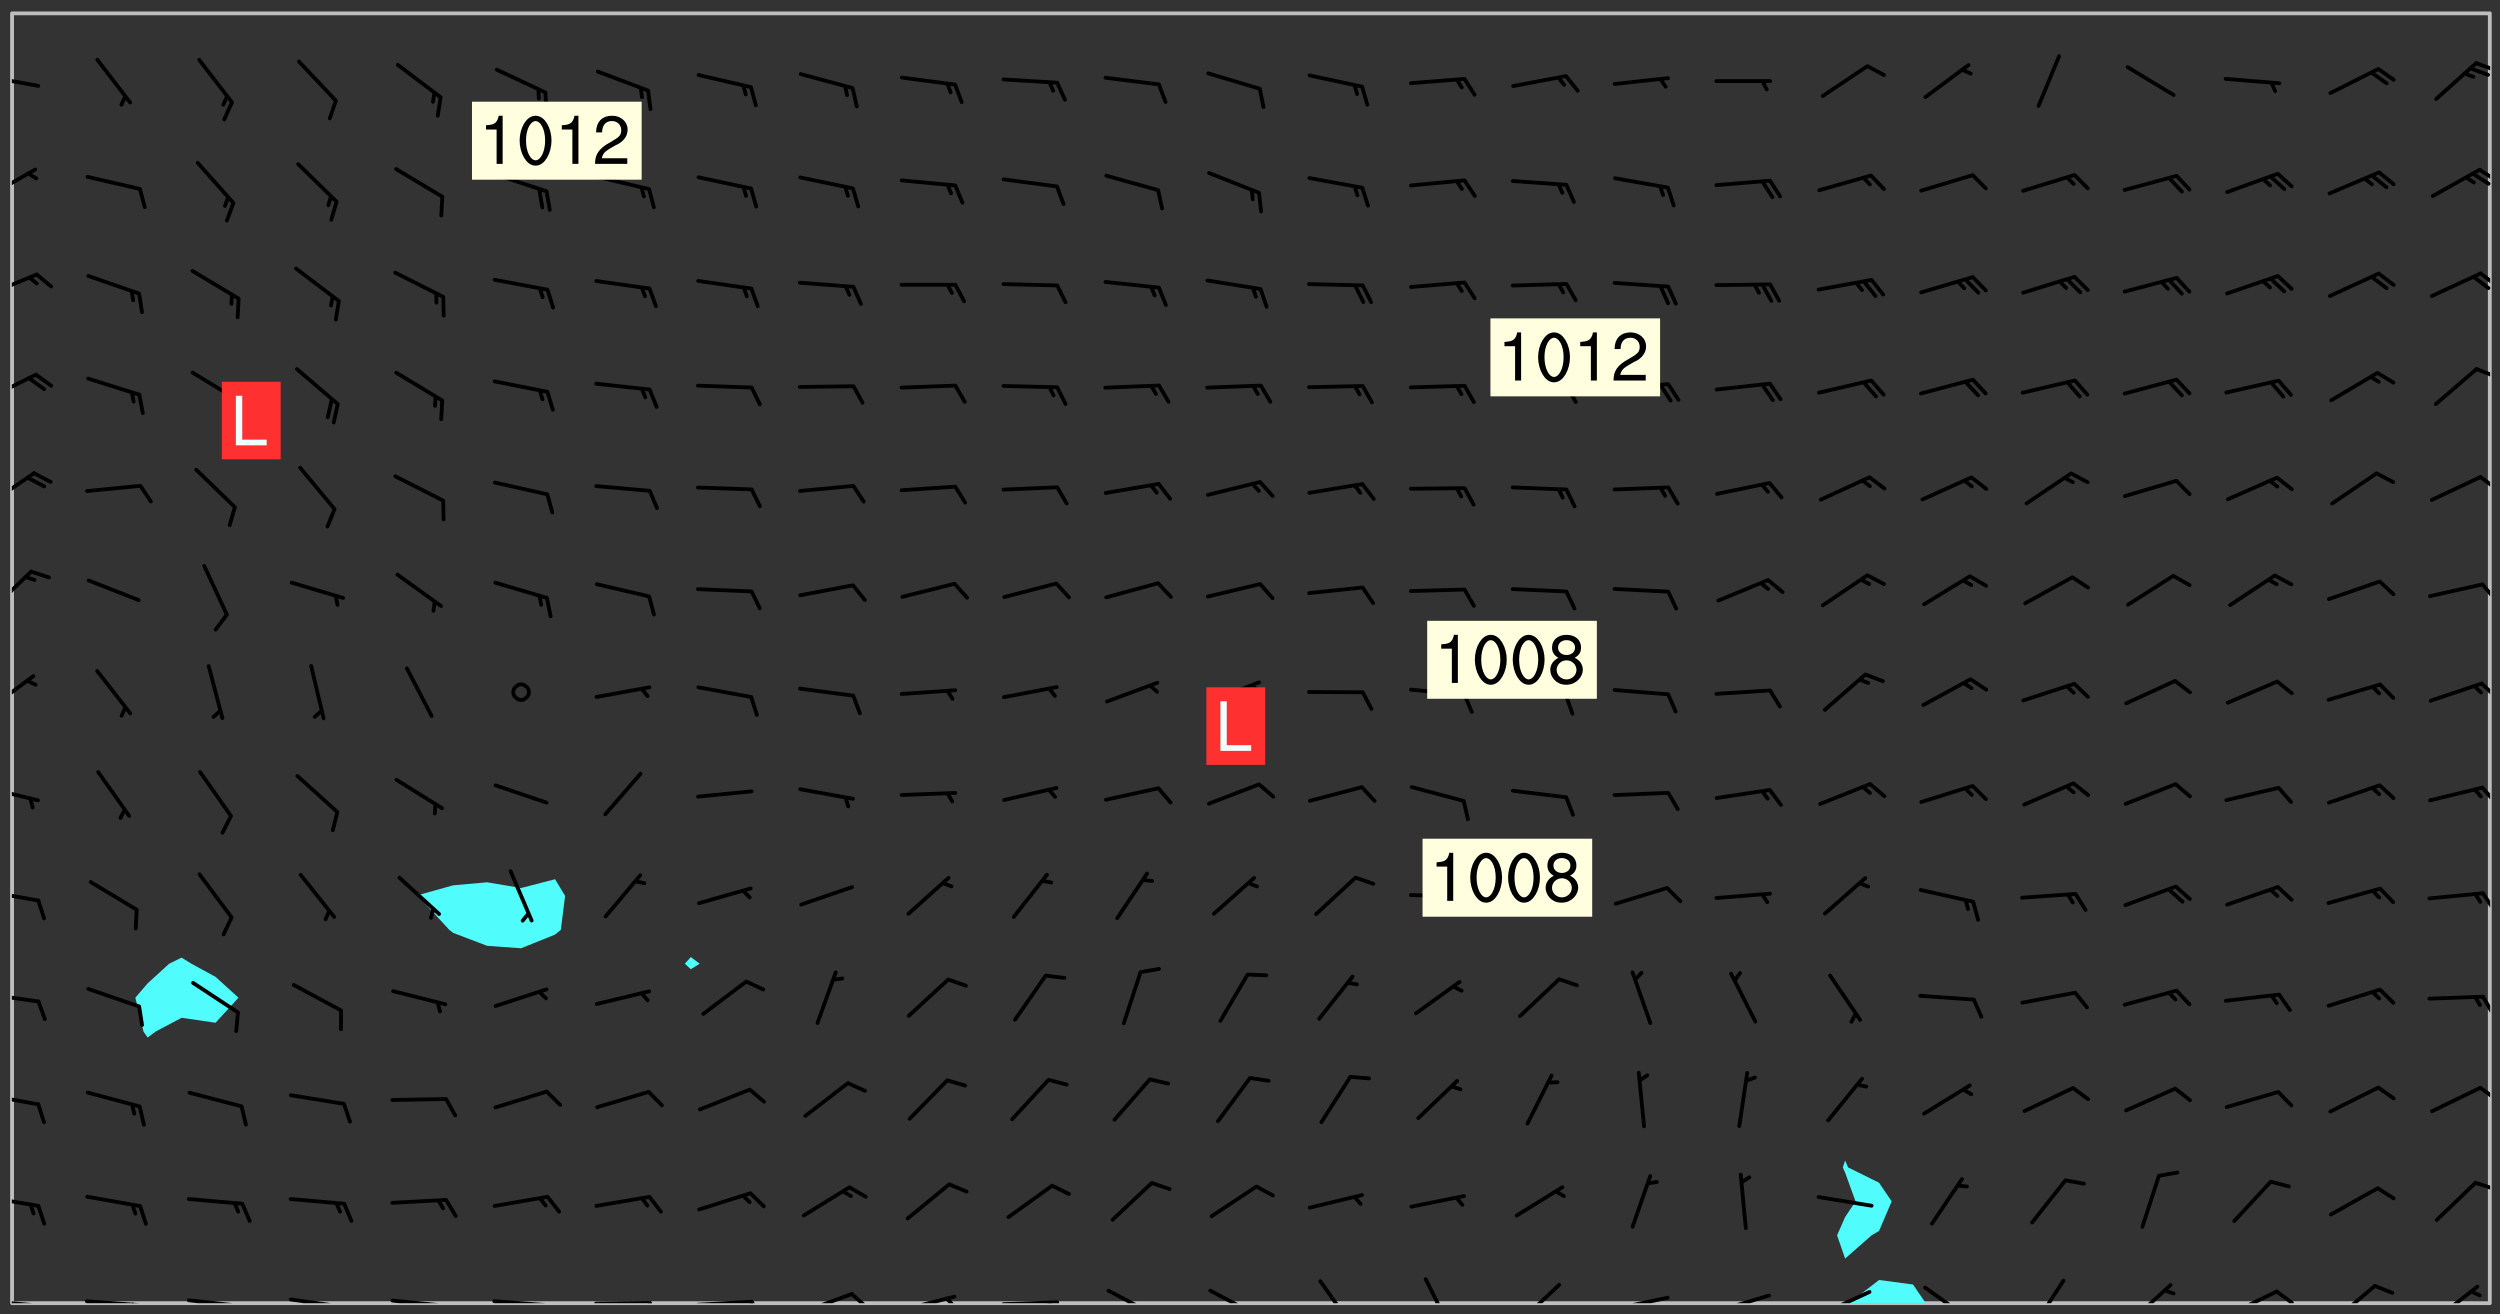 <svg xmlns="http://www.w3.org/2000/svg" role="img" xmlns:xlink="http://www.w3.org/1999/xlink" viewBox="142.45 309.95 326.84 171.84"><rect x="142.45" y="309.95" width="326.84" height="171.84" fill="#333333" stroke="none"/><defs><clipPath id="clip2"><path d="M 144 311.672 L 145 311.672 L 145 480.328 L 144 480.328 Z M 144 311.672"/></clipPath><clipPath id="clip3"><path d="M 144 311.672 L 468 311.672 L 468 480.328 L 144 480.328 Z M 144 311.672"/></clipPath><clipPath id="clip4"><path d="M 384 477 L 395 477 L 395 480.328 L 384 480.328 Z M 384 477"/></clipPath><clipPath id="clip5"><path d="M 467 311.672 L 468 311.672 L 468 480.328 L 467 480.328 Z M 467 311.672"/></clipPath><clipPath id="clip6"><path d="M 144 479 L 148 479 L 148 480.328 L 144 480.328 Z M 144 479"/></clipPath><clipPath id="clip7"><path d="M 147 480 L 149 480 L 149 480.328 L 147 480.328 Z M 147 480"/></clipPath><clipPath id="clip8"><path d="M 153 479 L 162 479 L 162 480.328 L 153 480.328 Z M 153 479"/></clipPath><clipPath id="clip9"><path d="M 160 480 L 163 480 L 163 480.328 L 160 480.328 Z M 160 480"/></clipPath><clipPath id="clip10"><path d="M 159 480 L 161 480 L 161 480.328 L 159 480.328 Z M 159 480"/></clipPath><clipPath id="clip11"><path d="M 166 479 L 175 479 L 175 480.328 L 166 480.328 Z M 166 479"/></clipPath><clipPath id="clip12"><path d="M 173 480 L 176 480 L 176 480.328 L 173 480.328 Z M 173 480"/></clipPath><clipPath id="clip13"><path d="M 172 480 L 174 480 L 174 480.328 L 172 480.328 Z M 172 480"/></clipPath><clipPath id="clip14"><path d="M 180 479 L 188 479 L 188 480.328 L 180 480.328 Z M 180 479"/></clipPath><clipPath id="clip15"><path d="M 187 480 L 189 480 L 189 480.328 L 187 480.328 Z M 187 480"/></clipPath><clipPath id="clip16"><path d="M 186 480 L 188 480 L 188 480.328 L 186 480.328 Z M 186 480"/></clipPath><clipPath id="clip17"><path d="M 193 479 L 202 479 L 202 480.328 L 193 480.328 Z M 193 479"/></clipPath><clipPath id="clip18"><path d="M 200 480 L 202 480 L 202 480.328 L 200 480.328 Z M 200 480"/></clipPath><clipPath id="clip19"><path d="M 199 480 L 201 480 L 201 480.328 L 199 480.328 Z M 199 480"/></clipPath><clipPath id="clip20"><path d="M 206 479 L 215 479 L 215 480.328 L 206 480.328 Z M 206 479"/></clipPath><clipPath id="clip21"><path d="M 213 480 L 216 480 L 216 480.328 L 213 480.328 Z M 213 480"/></clipPath><clipPath id="clip22"><path d="M 220 480 L 228 480 L 228 480.328 L 220 480.328 Z M 220 480"/></clipPath><clipPath id="clip23"><path d="M 227 480 L 229 480 L 229 480.328 L 227 480.328 Z M 227 480"/></clipPath><clipPath id="clip24"><path d="M 233 479 L 241 479 L 241 480.328 L 233 480.328 Z M 233 479"/></clipPath><clipPath id="clip25"><path d="M 240 479 L 243 479 L 243 480.328 L 240 480.328 Z M 240 479"/></clipPath><clipPath id="clip26"><path d="M 246 478 L 255 478 L 255 480.328 L 246 480.328 Z M 246 478"/></clipPath><clipPath id="clip27"><path d="M 253 478 L 256 478 L 256 480.328 L 253 480.328 Z M 253 478"/></clipPath><clipPath id="clip28"><path d="M 260 479 L 268 479 L 268 480.328 L 260 480.328 Z M 260 479"/></clipPath><clipPath id="clip29"><path d="M 266 479 L 268 479 L 268 480.328 L 266 480.328 Z M 266 479"/></clipPath><clipPath id="clip30"><path d="M 273 479 L 281 479 L 281 480.328 L 273 480.328 Z M 273 479"/></clipPath><clipPath id="clip31"><path d="M 279 479 L 281 479 L 281 480.328 L 279 480.328 Z M 279 479"/></clipPath><clipPath id="clip32"><path d="M 287 478 L 294 478 L 294 480.328 L 287 480.328 Z M 287 478"/></clipPath><clipPath id="clip33"><path d="M 300 478 L 308 478 L 308 480.328 L 300 480.328 Z M 300 478"/></clipPath><clipPath id="clip34"><path d="M 314 477 L 320 477 L 320 480.328 L 314 480.328 Z M 314 477"/></clipPath><clipPath id="clip35"><path d="M 328 476 L 333 476 L 333 480.328 L 328 480.328 Z M 328 476"/></clipPath><clipPath id="clip36"><path d="M 340 477 L 347 477 L 347 480.328 L 340 480.328 Z M 340 477"/></clipPath><clipPath id="clip37"><path d="M 353 479 L 361 479 L 361 480.328 L 353 480.328 Z M 353 479"/></clipPath><clipPath id="clip38"><path d="M 366 479 L 374 479 L 374 480.328 L 366 480.328 Z M 366 479"/></clipPath><clipPath id="clip39"><path d="M 380 478 L 388 478 L 388 480.328 L 380 480.328 Z M 380 478"/></clipPath><clipPath id="clip40"><path d="M 393 478 L 401 478 L 401 480.328 L 393 480.328 Z M 393 478"/></clipPath><clipPath id="clip41"><path d="M 408 477 L 413 477 L 413 480.328 L 408 480.328 Z M 408 477"/></clipPath><clipPath id="clip42"><path d="M 420 477 L 427 477 L 427 480.328 L 420 480.328 Z M 420 477"/></clipPath><clipPath id="clip43"><path d="M 433 478 L 441 478 L 441 480.328 L 433 480.328 Z M 433 478"/></clipPath><clipPath id="clip44"><path d="M 439 478 L 443 478 L 443 480.328 L 439 480.328 Z M 439 478"/></clipPath><clipPath id="clip45"><path d="M 447 477 L 454 477 L 454 480.328 L 447 480.328 Z M 447 477"/></clipPath><clipPath id="clip46"><path d="M 460 477 L 467 477 L 467 480.328 L 460 480.328 Z M 460 477"/></clipPath><clipPath id="clip47"><path d="M 144 466 L 148 466 L 148 468 L 144 468 Z M 144 466"/></clipPath><clipPath id="clip48"><path d="M 465 464 L 468 464 L 468 466 L 465 466 Z M 465 464"/></clipPath><clipPath id="clip49"><path d="M 144 452 L 148 452 L 148 455 L 144 455 Z M 144 452"/></clipPath><clipPath id="clip50"><path d="M 466 451 L 468 451 L 468 454 L 466 454 Z M 466 451"/></clipPath><clipPath id="clip51"><path d="M 144 439 L 148 439 L 148 442 L 144 442 Z M 144 439"/></clipPath><clipPath id="clip52"><path d="M 466 440 L 468 440 L 468 443 L 466 443 Z M 466 440"/></clipPath><clipPath id="clip53"><path d="M 144 426 L 148 426 L 148 428 L 144 428 Z M 144 426"/></clipPath><clipPath id="clip54"><path d="M 466 426 L 468 426 L 468 430 L 466 430 Z M 466 426"/></clipPath><clipPath id="clip55"><path d="M 144 412 L 148 412 L 148 415 L 144 415 Z M 144 412"/></clipPath><clipPath id="clip56"><path d="M 466 412 L 468 412 L 468 416 L 466 416 Z M 466 412"/></clipPath><clipPath id="clip57"><path d="M 144 398 L 148 398 L 148 403 L 144 403 Z M 144 398"/></clipPath><clipPath id="clip58"><path d="M 466 399 L 468 399 L 468 402 L 466 402 Z M 466 399"/></clipPath><clipPath id="clip59"><path d="M 144 384 L 147 384 L 147 390 L 144 390 Z M 144 384"/></clipPath><clipPath id="clip60"><path d="M 466 386 L 468 386 L 468 389 L 466 389 Z M 466 386"/></clipPath><clipPath id="clip61"><path d="M 144 371 L 148 371 L 148 377 L 144 377 Z M 144 371"/></clipPath><clipPath id="clip62"><path d="M 466 372 L 468 372 L 468 375 L 466 375 Z M 466 372"/></clipPath><clipPath id="clip63"><path d="M 144 358 L 148 358 L 148 363 L 144 363 Z M 144 358"/></clipPath><clipPath id="clip64"><path d="M 465 357 L 468 357 L 468 360 L 465 360 Z M 465 357"/></clipPath><clipPath id="clip65"><path d="M 144 345 L 148 345 L 148 349 L 144 349 Z M 144 345"/></clipPath><clipPath id="clip66"><path d="M 466 345 L 468 345 L 468 348 L 466 348 Z M 466 345"/></clipPath><clipPath id="clip67"><path d="M 465 345 L 468 345 L 468 348 L 465 348 Z M 465 345"/></clipPath><clipPath id="clip68"><path d="M 144 331 L 148 331 L 148 336 L 144 336 Z M 144 331"/></clipPath><clipPath id="clip69"><path d="M 466 331 L 468 331 L 468 334 L 466 334 Z M 466 331"/></clipPath><clipPath id="clip70"><path d="M 465 332 L 468 332 L 468 335 L 465 335 Z M 465 332"/></clipPath><clipPath id="clip71"><path d="M 144 319 L 148 319 L 148 322 L 144 322 Z M 144 319"/></clipPath><clipPath id="clip72"><path d="M 465 317 L 468 317 L 468 320 L 465 320 Z M 465 317"/></clipPath><g id="surface721" clip-path="url(#clip1)"><path fill="#fff" fill-opacity="0" fill-rule="evenodd" d="M 0 0 L 1000 0 L 1000 1000 L 0 1000 Z M 0 0"/><path fill="#d3d3d3" fill-opacity="0" fill-rule="evenodd" d="M162.152 355.867L161.918 356.16 161.977 356.395 162.094 356.566 162.27 356.801 162.562 357.148 162.676 357.207 162.793 357.035 162.852 356.801 163.027 356.625 163.492 356.449 164.191 356.449 164.426 356.742 164.715 357.559 164.773 357.734 164.949 357.965 165.301 358.199 166 358.898 166.172 359.074 166.406 359.422 166.641 359.832 166.93 360.414 167.34 360.879 167.57 361.113 167.805 361.289 167.922 361.52 168.098 361.812 168.27 362.977 168.27 363.211 168.328 363.5 168.387 363.617 168.504 363.734 168.852 364.145 168.969 364.316 169.145 364.492 169.32 364.727 169.438 364.898 169.609 365.25 169.668 365.484 169.902 365.891 170.137 365.832 169.961 366.008 169.902 366.938 169.32 366.938 169.086 366.824 168.738 366.938 168.621 367.055 168.562 367.348 168.504 367.523 168.387 367.695 167.922 367.988 167.863 368.223 167.805 368.336 167.805 368.98 167.863 369.152 167.863 369.562 167.922 369.621 167.922 370.027 167.98 370.434 168.098 370.609 168.156 370.668 168.387 371.309 168.328 371.602 168.328 372.301 168.27 372.883 168.27 373.117 168.211 373.348 168.156 373.699 168.156 375.621 168.211 375.738 168.637 375.738 168.27 375.855 168.246 376.207 169.137 377.375 170.879 377.914 172.219 378.273 172.219 378.812 172.309 379.621 172.844 380.336 174.363 380.605 175.254 380.52 175.344 381.684 175.879 381.863 177.039 381.684 179.094 380.699 180.254 380.336 182.133 380.16 183.828 379.98 183.648 380.699 182.133 380.785 180.883 380.875 180.078 381.145 179.004 381.953 179.273 382.672 179.809 383.57 179.629 384.195 179.363 385.004 179.629 386.082 180.254 386.98 181.059 387.16 182.309 386.98 182.043 387.703 182.141 388.207 182.195 388.5 182.195 388.672 182.254 388.965 182.254 389.371 182.43 389.488 182.781 389.605 183.188 389.605 183.48 389.43 183.594 389.312 183.652 389.195 183.77 388.965 183.828 388.789 184.18 388.324 184.41 388.148 184.586 388.09 184.762 388.148 184.82 388.324 184.938 389.312 184.992 389.781 185.051 389.953 185.168 390.188 185.344 390.246 186.16 390.305 186.449 390.305 186.566 390.539 186.625 390.945 186.684 391.297 186.684 392.402 186.801 392.695 186.918 393.043 187.207 393.742 187.383 394.094 187.965 394.848 188.316 395.023 188.488 395.082 188.957 395.316 189.598 395.781 189.945 396.016 190.238 396.191 190.531 396.246 190.762 396.309 191.578 396.656 191.871 396.832 191.984 397.004 192.336 397.355 192.453 397.531 192.977 398.172 192.977 398.461 193.035 398.812 193.035 399.16 193.094 399.512 193.152 399.801 193.27 399.859 193.441 399.918 193.617 399.918 194.199 400.152 194.375 400.27 194.551 400.559 194.727 400.793 194.84 401.027 195.133 401.258 195.25 401.375 195.25 401.785 195.309 401.84 195.598 402.074 195.832 402.191 195.891 402.309 196.008 402.48 196.066 402.598 196.297 402.832 196.355 403.008 196.59 403.066 196.707 403.125 196.59 403.238 196.531 403.355 196.531 403.473 196.414 403.766 196.297 404.055 196.297 404.637 196.473 404.754 196.59 404.812 196.648 404.93 196.766 405.047 196.879 405.105 197.055 405.453 197.113 405.805 197.172 406.211 197.172 406.387 197.113 406.562 196.996 407.262 196.996 407.434 197.113 407.609 197.406 407.902 197.812 407.902 197.988 408.02 198.105 408.191 198.223 408.484 198.223 408.719 197.695 408.719 197.465 408.484 197.23 408.484 197.055 408.543 196.996 409.242 197.055 409.59 197.172 409.766 197.348 410.176 197.465 410.406 197.754 410.875 197.93 410.93 198.453 410.93 198.688 410.988 199.445 411.629 199.504 411.922 199.504 412.156 199.562 412.215 199.793 412.562 199.793 412.914 199.676 413.086 199.676 413.379 199.969 413.668 200.262 413.844 200.434 413.902 200.727 414.078 201.02 414.195 201.602 414.602 201.891 414.836 202.184 415.012 202.402 415.172 202.418 415.184 202.648 415.359 203.289 415.883 203.465 416.117 203.582 416.293 203.758 416.469 203.871 416.641 203.871 417.281 203.988 417.457 204.457 417.574 205.039 417.691 205.273 417.75 205.504 417.863 205.797 417.98 205.91 418.039 206.496 418.391 206.785 418.562 206.961 418.625 207.137 418.68 207.312 418.738 208.012 419.09 208.301 419.266 208.535 419.32 208.824 419.496 209.059 419.613 209.699 420.02 209.992 420.137 210.164 420.195 210.398 420.254 210.809 420.312 211.039 420.371 211.273 420.488 211.332 420.66 210.922 420.836 211.391 420.895 211.449 421.188 211.562 421.422 211.738 421.477 211.973 421.535 212.148 421.594 212.555 421.711 213.195 421.945 213.312 422.117 213.371 422.352 213.371 422.527 213.312 422.645 213.254 423.051 213.488 423.285 213.605 423.344 213.953 423.461 214.594 423.691 214.77 423.809 215.059 423.926 215.234 424.102 215.469 424.566 216.051 425.672 216.227 425.848 216.574 426.023 216.75 426.141 217.102 426.258 218.148 426.781 218.383 426.84 218.848 426.953 219.141 427.012 219.605 427.188 220.363 427.77 220.598 428.004 220.945 428.469 221.121 428.645 221.41 428.879 222.227 429.578 222.52 429.754 222.809 430.043 223.102 430.219 223.395 430.508 224.09 431.148 224.266 431.324 224.559 431.559 224.848 431.793 225.316 432.082 225.957 432.664 226.305 432.898 226.539 433.191 226.887 433.539 227.238 434.004 228.172 434.996 228.52 435.402 228.637 435.578 228.871 435.637 228.984 435.754 229.629 435.93 229.859 436.043 230.094 436.102 230.387 436.277 230.617 436.395 231.551 437.094 231.957 437.5 232.191 437.676 232.598 437.852 232.832 437.969 233.648 438.316 233.996 438.551 234.23 438.668 234.523 438.957 234.754 439.074 235.512 439.426 235.863 439.598 236.094 439.656 236.387 439.773 236.621 439.832 237.492 440.008 238.309 440.008 238.777 440.238 238.949 440.297 239.824 440.996 240.289 441.113 240.582 441.172 240.758 441.23 240.988 441.289 241.457 441.348 241.805 441.406 242.156 441.465 242.562 441.523 242.855 441.523 243.027 441.582 243.027 441.812 243.203 441.988 243.496 441.988 243.844 442.047 244.195 442.105 244.895 442.223 245.535 442.223 246 441.988 246.293 441.812 246.465 441.695 246.875 441.523 247.164 441.348 248.098 440.883 248.566 440.59 249.09 440.297 249.555 440.125 250.02 439.949 251.07 439.484 251.359 439.367 251.77 439.25 252.059 439.133 252.586 438.957 254.102 438.258 254.684 437.91 254.973 437.852 255.266 437.793 255.613 437.676 256.488 437.445 256.84 437.328 256.953 437.328 257.188 437.27 258.062 437.035 258.297 436.977 259.109 436.977 259.461 436.918 260.277 436.801 260.449 436.742 260.801 436.688 261.094 436.629 261.324 436.57 262.141 436.395 262.316 436.336 262.664 436.336 262.898 436.277 263.363 436.16 264.121 435.988 264.355 435.93 264.703 435.93 265.113 435.812 265.402 435.754 266.688 435.695 266.977 435.695 267.387 435.637 267.617 435.578 267.793 435.578 268.668 435.461 269.074 435.461 269.484 435.344 269.832 435.344 270.184 435.23 271.055 435.172 272.805 435.172 273.852 435.461 274.262 435.578 274.551 435.695 274.902 435.812 275.191 435.93 276.242 436.102 276.531 436.16 276.824 436.16 277.117 436.219 277.289 436.277 277.699 436.336 277.871 436.395 277.988 436.453 278.105 436.453 278.223 436.512 278.574 436.57 278.688 436.57 279.098 436.637 281.02 437.031 282.945 437.426 284.465 437.875 286.16 438.594 288.305 439.398 289.91 438.68 291.34 437.875 292.5 436.797 293.75 436.348 296.785 435.629 298.66 435.27 300.805 433.922 303.039 432.668 305.539 431.41 307.234 430.961 309.02 430.781 310.18 430.512 310.805 431.051 312.145 430.781 312.859 429.793 313.844 428.449 314.289 428.27 315.094 427.91 316.969 427.371 318.754 426.922 320.004 426.652 321.164 426.562 322.863 426.473 324.824 426.203 326.074 426.113 326.613 426.113 327.238 426.023 328.129 426.023 330.273 425.844 332.684 425.664 335.273 425.574 336.969 425.754 338.578 425.844 340.008 426.203 341.168 426.922 343.043 427.91 344.203 429.438 344.469 430.152 345.098 430.242 345.453 431.141 345.988 431.68 346.523 433.207 347.598 433.566 348.133 433.566 347.328 434.102 347.418 435.809 348.133 438.504 349.023 439.309 349.918 440.297 350.633 441.555 352.418 442.094 353.938 441.914 354.293 443.258 355.902 442.453 356.883 441.914 357.152 442.184 357.469 441.969 357.688 441.824 358.488 442.273 358.938 441.914 359.293 441.914 359.828 441.645 360.367 440.926 360.902 440.656 361.527 439.668 362.688 440.117 363.527 440.488 364.922 441.105 366.617 440.926 368.223 440.926 370.008 441.016 370.188 439.309 370.723 437.965 371.527 438.234 372.02 439.082 372.422 439.488 372.332 440.027 372.332 440.387 373.047 440.836 373.758 440.566 375.188 440.566 375.547 441.555 375.992 442.812 376.707 444.156 377.957 444.785 379.652 445.414 380.367 445.234 380.547 444.695 381.527 444.605 381.977 444.965 382.062 446.223 381.797 446.852 381.262 447.031 381.262 447.57 381.977 448.555 382.242 449.094 383.227 450.082 384.027 451.16 383.762 451.52 383.672 452.418 383.047 454.75 382.691 456.816 382.602 458.609 382.422 459.328 382.332 459.867 382.332 461.305 381.352 463.188 380.992 464.895 380.457 465.793 379.652 466.961 379.387 467.5 381.441 468.754 381.527 469.113 381.172 469.652 381.082 469.473 381.082 470.281 381.172 471.719 380.727 472.434 379.652 472.527 379.387 473.242 379.922 474.141 380.727 474.859 381.887 475.668 383.227 475.938 383.672 476.297 383.316 476.746 381.527 476.656 380.277 476.207 379.562 475.488 378.938 475.398 378.762 478.988 378.574 480.297 467.934 480.297 467.934 311.703 412.664 311.703 412.664 360.785 413.426 360.91 416.715 361.453 418.738 364.289 418.738 367.043 421.09 367.375 423.438 367.707 427.488 367.707 426.109 371.867 424.086 372.574 422.062 373.277 421.52 373.621 418.926 375.238 418.738 375.355 416.715 373.277 415.984 370.535 413.312 368.457 411.938 364.957 411.871 364.875 409.914 362.203 412.664 360.785 412.664 311.703 294.422 311.703 294.422 403.117 294.539 403.148 294.672 403.16 294.746 403.234 294.852 403.281 294.941 403.34 295.027 403.398 295.117 403.457 295.414 403.754 295.473 403.844 295.504 403.961 295.531 404.078 295.547 404.215 295.516 404.332 295.457 404.422 295.398 404.508 295.355 404.613 295.309 404.715 295.281 404.836 295.281 404.98 295.457 405.25 295.605 405.398 295.68 405.484 295.754 405.559 295.797 405.664 295.859 405.754 295.918 405.84 295.961 405.945 296.02 406.035 296.066 406.137 296.109 406.242 296.168 406.328 296.285 406.508 296.359 406.582 296.422 406.668 296.48 406.758 296.523 406.863 296.582 406.953 296.641 407.039 296.703 407.129 296.762 407.219 296.805 407.32 296.922 407.5 296.996 407.574 297.055 407.66 297.129 407.734 297.219 407.793 297.324 407.84 297.473 407.84 297.605 407.824 297.738 407.84 297.84 407.793 297.914 407.719 297.961 407.617 297.945 407.484 297.945 407.336 297.898 407.23 297.871 407.113 297.824 407.012 297.797 406.891 297.754 406.789 297.691 406.699 297.648 406.598 297.605 406.492 297.574 406.375 297.559 406.242 297.547 406.105 297.633 406.047 297.691 405.961 297.812 405.93 297.855 406.035 297.871 406.168 297.871 406.285 297.93 406.387 297.988 406.477 298.078 406.535 298.227 406.684 298.285 406.773 298.328 406.879 298.316 406.98 298.402 407.039 298.508 407.086 298.594 407.145 298.684 407.203 298.758 407.277 298.641 407.305 298.535 407.352 298.449 407.41 298.375 407.484 298.316 407.574 298.254 407.66 298.227 407.781 298.18 407.883 298.137 407.988 298.105 408.105 298.094 408.238 298.078 408.371 298.078 408.52 298.105 408.637 298.152 408.742 298.195 408.844 298.254 408.934 298.328 409.008 298.418 409.066 298.492 409.141 298.582 409.199 298.641 409.289 298.684 409.395 298.73 409.496 298.848 409.527 298.98 409.543 299.129 409.543 299.246 409.512 299.352 409.555 299.395 409.66 299.441 409.762 299.469 409.883 299.5 410 299.527 410.117 299.559 410.238 299.586 410.355 299.691 410.398 299.793 410.445 299.926 410.43 300.074 410.578 300.137 410.664 300.211 410.738 300.281 410.812 300.371 410.875 300.477 410.918 300.578 410.961 300.695 410.992 300.832 411.008 300.949 410.977 301.023 410.902 301.051 410.785 301.039 410.652 301.008 410.531 300.98 410.414 301.023 410.309 301.141 410.309 301.23 410.371 301.348 410.398 301.496 410.398 301.629 410.414 301.777 410.414 301.91 410.43 302.043 410.414 302.191 410.414 302.324 410.398 302.457 410.387 302.594 410.398 302.711 410.371 302.844 410.355 303.035 410.297 302.977 410.473 302.961 410.605 302.934 410.727 302.918 410.859 302.859 410.945 302.727 410.961 302.621 411.008 302.516 411.051 302.398 411.082 302.281 411.109 302.016 411.141 301.867 411.141 301.734 411.156 301.66 411.23 301.719 411.316 301.867 411.465 301.984 411.645 302.059 411.715 302.148 411.777 302.238 411.836 302.324 411.895 302.414 411.953 302.516 411.996 302.621 412.059 302.727 412.102 302.812 412.16 302.918 412.207 303.02 412.25 303.199 412.367 303.258 412.457 303.215 412.559 303.168 412.664 303.184 412.797 303.406 413.02 303.465 413.109 303.508 413.211 303.539 413.332 303.582 413.434 303.598 413.566 303.629 413.684 303.641 413.82 303.672 413.938 303.82 414.086 303.922 414.129 304.027 414.172 304.145 414.203 304.277 414.219 304.414 414.234 304.531 414.234 304.648 414.203 304.738 414.145 304.781 414.039 304.828 413.938 304.871 413.832 304.902 413.715 304.914 413.582 304.914 413.434 304.902 413.301 304.887 413.168 304.855 413.051 304.812 412.945 304.766 412.84 304.723 412.738 304.68 412.633 304.664 412.5 304.68 412.367 304.707 412.25 304.738 412.133 304.766 412.012 304.812 411.91 304.902 411.852 304.988 411.789 305.062 411.715 305.152 411.656 305.375 411.434 305.434 411.348 305.508 411.273 305.625 411.094 305.684 411.008 305.684 410.859 305.609 410.785 305.508 410.738 305.402 410.695 305.301 410.652 305.242 410.562 305.195 410.457 305.168 410.34 305.258 410.281 305.375 410.25 305.477 410.207 305.656 410.09 305.805 409.941 305.816 409.809 305.805 409.703 305.715 409.645 305.582 409.66 305.434 409.66 305.301 409.676 305.168 409.66 305.047 409.629 304.961 409.57 304.887 409.496 304.828 409.406 304.766 409.32 304.648 409.141 304.59 409.055 304.621 408.934 304.707 408.875 304.828 408.844 304.887 408.758 304.887 408.637 304.855 408.52 304.797 408.43 304.738 408.344 304.691 408.238 304.664 408.121 304.648 407.988 304.707 407.898 304.781 407.824 304.871 407.766 304.988 407.586 305.062 407.512 305.121 407.426 305.27 407.277 305.391 407.246 305.523 407.23 305.656 407.246 305.73 407.32 305.773 407.426 305.789 407.559 305.758 407.676 305.641 407.707 305.508 407.719 305.359 407.867 305.316 407.973 305.27 408.074 305.242 408.195 305.211 408.312 305.211 408.461 305.242 408.578 305.285 408.684 305.344 408.773 305.418 408.844 305.492 408.918 305.609 408.949 305.73 408.977 305.848 408.949 305.98 408.934 306.098 408.934 306.188 408.992 306.262 409.066 306.309 409.172 306.367 409.258 306.469 409.305 306.602 409.32 306.707 409.363 306.793 409.422 306.781 409.527 306.707 409.602 306.527 409.719 306.469 409.809 306.379 409.867 306.309 409.941 306.234 410.016 306.172 410.105 306.145 410.223 306.129 410.355 306.145 410.488 306.129 410.621 306.129 410.77 306.145 410.902 306.172 411.02 306.203 411.141 306.277 411.215 306.367 411.273 306.453 411.332 306.543 411.391 306.66 411.422 306.66 411.508 306.559 411.555 306.469 411.613 306.203 411.645 306.086 411.672 305.938 411.672 305.832 411.715 305.73 411.762 305.672 411.852 305.609 412.086 305.598 412.219 305.566 412.34 305.551 412.473 305.551 412.766 305.539 412.898 305.551 413.035 305.566 413.168 305.699 413.184 305.832 413.195 305.953 413.227 306.039 413.285 306.113 413.359 306.16 413.465 306.203 413.566 306.219 413.699 306.219 414.145 306.203 414.277 306.203 414.723 306.234 414.988 306.262 415.105 306.277 415.238 306.309 415.355 306.395 415.566 306.426 415.832 306.426 415.98 306.395 416.098 306.367 416.215 306.336 416.336 306.309 416.453 306.277 416.57 306.246 416.691 306.234 416.824 306.219 416.957 306.309 417.016 306.426 416.984 306.527 417 306.574 417.105 306.543 417.371 306.543 417.812 306.5 417.918 306.453 418.023 306.41 418.125 306.367 418.23 306.309 418.316 306.277 418.438 306.234 418.555 306.203 418.672 306.188 418.805 306.203 418.938 306.262 419.027 306.367 419.074 306.453 419.133 306.512 419.219 306.5 419.355 306.469 419.473 306.426 419.574 306.426 420.02 306.41 420.152 306.41 420.301 306.379 420.418 306.336 420.523 306.309 420.641 306.262 420.746 306.219 420.848 306.188 420.969 306.16 421.086 306.129 421.219 306.098 421.336 306.07 421.453 306.027 421.559 305.996 421.676 305.965 421.797 305.953 421.93 305.938 422.062 305.938 422.359 305.965 422.477 305.965 422.625 306.012 423.023 306.039 423.141 306.098 423.23 306.219 423.262 306.367 423.262 306.5 423.246 306.559 423.336 306.559 423.453 306.5 423.543 306.41 423.602 306.309 423.645 306.203 423.691 306.113 423.75 306.027 423.809 305.891 423.824 305.773 423.793 305.641 423.777 305.539 423.824 305.477 423.91 305.465 424.047 305.449 424.18 305.418 424.297 305.391 424.414 305.375 424.547 305.344 424.668 305.344 424.965 305.359 425.098 305.391 425.215 305.391 425.363 305.402 425.496 305.402 425.645 305.375 425.762 305.328 425.863 305.301 425.984 305.27 426.102 305.211 426.191 305.137 426.266 305.035 426.309 304.93 426.355 304.812 426.383 304.691 426.414 304.59 426.367 304.648 426.281 304.754 426.234 304.781 426.117 304.812 426 304.84 425.879 304.871 425.762 304.871 425.613 304.887 425.48 304.855 425.363 304.812 425.258 304.707 425.273 304.633 425.348 304.531 425.391 304.441 425.453 304.367 425.527 304.324 425.629 304.309 425.762 304.277 425.879 304.25 426 304.219 426.117 304.191 426.234 304.16 426.355 304.133 426.473 304.102 426.59 304.059 426.695 303.969 426.754 303.879 426.754 303.762 426.723 303.73 426.637 303.746 426.5 303.715 426.383 303.715 426.234 303.703 426.102 303.703 425.953 303.641 425.719 303.613 425.598 303.57 425.496 303.523 425.391 303.465 425.305 303.406 425.215 303.363 425.109 303.301 425.023 303.152 424.875 303.082 424.801 302.977 424.754 302.871 424.711 302.77 424.668 302.473 424.371 302.383 424.297 302.297 424.238 302.191 424.195 302.102 424.133 302.016 424.074 301.91 424.031 301.82 423.973 301.734 423.91 301.66 423.84 301.555 423.793 301.469 423.734 301.363 423.691 301.273 423.629 301.172 423.586 301.066 423.543 300.98 423.484 300.875 423.438 300.77 423.395 300.668 423.348 300.578 423.289 300.477 423.246 300.371 423.203 300.281 423.141 300.164 423.113 300.031 423.098 299.898 423.113 299.75 423.113 299.617 423.129 299.5 423.098 299.41 423.039 299.336 422.965 299.246 422.906 299.145 422.859 298.996 422.859 298.875 422.832 298.773 422.789 298.699 422.715 298.582 422.535 298.492 422.477 298.391 422.434 298.301 422.371 298.195 422.328 298.105 422.27 298.02 422.211 297.914 422.164 297.855 422.078 297.797 421.988 297.754 421.883 297.707 421.781 297.633 421.707 297.547 421.648 297.473 421.574 297.383 421.516 297.16 421.293 297.117 421.188 297.086 420.922 297.191 420.879 297.336 420.879 297.441 420.922 297.516 420.996 297.605 421.055 297.691 421.113 297.797 421.16 297.887 421.219 298.035 421.367 298.105 421.441 298.254 421.59 298.316 421.676 298.391 421.75 298.477 421.809 298.551 421.883 298.641 421.945 298.73 422.004 298.816 422.062 299.086 422.238 299.188 422.285 299.293 422.328 299.395 422.371 299.441 422.297 299.5 422.211 299.574 422.137 299.645 422.062 299.75 422.105 299.824 422.18 299.883 422.27 299.926 422.371 299.973 422.477 300.016 422.582 300.137 422.609 300.254 422.582 300.328 422.492 300.371 422.387 300.43 422.297 300.504 422.223 300.609 422.18 300.727 422.152 300.859 422.164 300.949 422.223 301.098 422.371 301.156 422.461 301.199 422.566 301.246 422.668 301.289 422.773 301.332 422.875 301.438 422.922 301.543 422.965 301.676 422.98 301.762 422.922 301.82 422.832 301.895 422.758 302 422.715 302.117 422.742 302.223 422.789 302.324 422.832 302.43 422.875 302.531 422.922 302.711 423.039 302.711 423.156 302.695 423.289 302.711 423.422 302.727 423.559 302.785 423.645 302.887 423.691 303.008 423.719 303.125 423.75 303.273 423.75 303.391 423.719 303.449 423.629 303.629 423.512 303.688 423.422 303.762 423.348 303.82 423.262 303.938 423.082 304.117 422.965 304.234 422.996 304.324 423.055 304.367 423.129 304.352 423.262 304.352 423.379 304.441 423.438 304.59 423.438 304.723 423.422 304.855 423.41 305.121 423.379 305.227 423.336 305.344 423.305 305.465 423.277 305.539 423.203 305.609 423.129 305.672 423.039 305.656 422.934 305.609 422.832 305.508 422.789 305.402 422.773 305.285 422.801 305.02 422.832 304.871 422.832 304.797 422.758 304.707 422.699 304.59 422.668 304.473 422.641 304.34 422.625 304.191 422.625 304.059 422.641 303.762 422.641 303.656 422.594 303.508 422.445 303.465 422.344 303.406 422.254 303.629 422.031 303.715 421.973 303.82 421.93 303.938 421.898 304.07 421.883 304.203 421.898 304.34 421.914 304.441 421.957 304.574 421.945 304.664 421.883 304.766 421.84 304.828 421.75 304.781 421.648 304.691 421.59 304.574 421.559 304.473 421.516 304.414 421.426 304.352 421.336 304.352 421.219 304.367 421.086 304.473 421.039 304.547 420.969 304.547 420.848 304.457 420.789 304.426 420.672 304.516 420.613 304.59 420.539 304.633 420.434 304.691 420.344 304.738 420.242 304.754 420.109 304.754 419.961 304.707 419.855 304.664 419.754 304.574 419.695 304.441 419.68 304.34 419.637 304.203 419.621 304.086 419.59 303.641 419.59 303.508 419.574 303.375 419.562 303.242 419.547 303.125 419.516 302.977 419.516 302.844 419.5 302.711 419.488 302.445 419.457 302.324 419.414 302.238 419.355 302.164 419.281 302.164 419.133 302.176 419 302.281 418.953 302.383 418.91 302.516 418.895 302.668 418.895 302.801 418.879 303.094 418.879 303.215 418.91 303.316 418.953 303.406 419.012 303.641 419.074 303.762 419.027 303.852 418.969 303.953 418.926 304.086 418.91 304.191 418.953 304.293 419 304.426 419.012 304.547 418.984 304.691 418.984 304.812 418.953 304.93 418.926 305.035 418.879 305.109 418.805 305.195 418.746 305.344 418.598 305.402 418.512 305.449 418.406 305.477 418.289 305.492 418.184 305.391 418.141 305.301 418.082 305.184 418.051 305.078 418.008 304.988 417.945 304.914 417.859 304.84 417.785 304.738 417.742 304.633 417.695 304.531 417.652 304.473 417.562 304.426 417.461 304.34 417.25 304.277 417.164 304.219 417.074 304.145 417 304.059 416.941 303.789 416.941 303.672 416.973 303.582 417.031 303.48 417.074 303.348 417.09 303.242 417.074 303.215 416.957 303.152 416.867 303.035 416.836 302.934 416.793 302.785 416.645 302.754 416.527 302.738 416.422 302.812 416.348 302.992 416.23 303.109 416.203 303.227 416.172 303.363 416.188 303.465 416.23 303.57 416.273 303.672 416.32 303.777 416.363 303.895 416.395 304.027 416.41 304.145 416.438 304.277 416.453 304.383 416.438 304.473 416.379 304.398 416.305 304.293 416.262 304.219 416.188 304.145 416.098 303.996 415.949 303.91 415.891 303.82 415.832 303.746 415.758 303.656 415.699 303.555 415.652 303.434 415.625 303.332 415.578 303.227 415.535 303.109 415.504 303.008 415.461 302.887 415.43 302.738 415.43 302.621 415.461 302.516 415.504 302.43 415.566 302.25 415.684 302.164 415.742 302.074 415.801 301.969 415.848 301.883 415.906 301.777 415.949 301.676 415.992 301.57 416.039 301.496 416.113 301.438 416.203 301.379 416.289 301.332 416.395 301.273 416.48 301.199 416.555 301.066 416.543 300.949 416.512 300.832 416.512 300.758 416.586 300.668 416.645 300.594 416.719 300.504 416.777 300.418 416.836 300.312 416.883 300.211 416.926 300.074 416.941 299.973 416.898 299.824 416.75 299.719 416.703 299.633 416.703 299.527 416.75 299.426 416.793 299.305 416.824 299.188 416.793 299.113 416.719 299.113 416.602 299.145 416.48 299.219 416.41 299.277 416.32 299.352 416.246 299.469 416.215 299.574 416.172 299.867 416.172 300 416.156 300.137 416.141 300.238 416.098 300.328 416.039 300.43 415.992 300.52 415.934 300.652 415.922 300.742 415.98 300.875 415.992 300.965 415.934 301.051 415.875 301.156 415.832 301.246 415.773 301.332 415.711 301.422 415.652 301.57 415.504 301.629 415.418 301.688 415.328 301.793 415.285 301.926 415.27 302.043 415.297 302.164 415.328 302.223 415.27 302.281 415.18 302.312 414.914 302.34 414.797 302.445 414.809 302.578 414.824 302.68 414.781 302.77 414.723 302.828 414.633 302.902 414.559 302.961 414.469 303.008 414.367 303.02 414.234 303.008 414.102 302.961 413.996 302.812 413.848 302.754 413.758 302.695 413.672 302.652 413.566 302.652 413.121 302.668 412.988 302.668 412.84 302.68 412.707 302.621 412.648 302.531 412.707 302.43 412.664 302.25 412.547 302.164 412.488 302.102 412.398 302.043 412.309 301.969 412.234 301.883 412.176 301.762 412.207 301.66 412.219 301.555 412.266 301.469 412.324 301.363 412.367 301.215 412.516 301.125 412.574 301.039 412.633 300.949 412.695 300.844 412.738 300.711 412.754 300.711 412.633 300.816 412.59 300.934 412.559 301.008 412.488 301.051 412.383 301.051 412.234 301.023 412.117 300.875 411.969 300.742 411.953 300.594 411.953 300.477 411.984 300.371 412.027 300.27 412.07 300.18 412.133 300.062 412.16 299.988 412.086 300 411.953 299.957 411.852 299.914 411.746 299.824 411.688 299.707 411.715 299.586 411.746 299.469 411.777 299.367 411.82 299.246 411.852 299.145 411.895 299.039 411.938 298.949 411.996 298.848 412.012 298.848 411.895 298.863 411.762 298.805 411.672 298.73 411.715 298.582 411.863 298.523 411.953 298.449 412.027 298.402 412.133 298.359 412.234 298.285 412.309 298.227 412.398 298.152 412.473 298.094 412.559 298.02 412.633 297.93 412.695 297.855 412.766 297.781 412.84 297.68 412.855 297.547 412.871 297.441 412.828 297.441 412.707 297.59 412.559 297.633 412.457 297.691 412.367 297.738 412.266 297.781 412.16 297.84 412.07 297.871 411.953 297.914 411.852 297.945 411.73 297.973 411.613 298.02 411.508 298.062 411.406 298.105 411.301 298.18 411.23 298.27 411.168 298.359 411.109 298.461 411.066 298.758 411.066 299.023 411.035 299.129 410.992 299.055 410.918 298.938 410.887 298.832 410.844 298.742 410.785 298.641 410.738 298.551 410.68 298.449 410.637 298.344 410.594 298.254 410.531 298.168 410.473 298.062 410.43 297.961 410.387 297.84 410.355 297.723 410.324 297.621 410.281 297.5 410.25 297.398 410.207 297.309 410.148 297.266 410.043 297.25 409.91 297.352 409.867 297.484 409.852 297.621 409.867 297.754 409.852 297.855 409.809 297.914 409.719 297.93 409.613 297.84 409.555 297.766 409.48 297.664 409.438 297.574 409.379 297.426 409.23 297.383 409.125 297.367 408.992 297.367 408.699 297.309 408.609 297.219 408.551 297.145 408.477 297.102 408.371 297.07 408.254 297.012 408.164 296.938 408.09 296.82 408.062 296.746 407.988 296.656 407.93 296.566 407.867 296.48 407.809 296.406 407.734 296.348 407.648 296.301 407.543 296.215 407.484 296.066 407.336 295.871 407.277 295.738 407.293 295.637 407.336 295.562 407.41 295.516 407.512 295.473 407.617 295.414 407.707 295.355 407.793 295.059 408.09 294.969 408.148 294.883 408.148 294.82 408.062 294.777 407.957 294.809 407.84 294.867 407.75 294.895 407.633 294.883 407.5 294.793 407.438 294.688 407.484 294.57 407.512 294.453 407.543 294.184 407.719 294.082 407.766 293.965 407.793 293.859 407.84 293.77 407.898 293.668 407.941 293.609 407.855 293.562 407.75 293.578 407.617 293.625 407.512 293.695 407.438 293.77 407.367 293.828 407.277 293.828 407.129 293.785 407.023 293.547 407.023 293.445 407.07 293.414 407.188 293.387 407.305 293.355 407.426 293.281 407.469 293.148 407.484 293.074 407.438 293.031 407.336 292.988 407.23 292.941 407.129 292.898 407.023 292.777 407.055 292.676 407.098 292.543 407.113 292.426 407.145 292.32 407.188 292.23 407.246 292.129 407.293 292.008 407.32 291.875 407.336 291.773 407.293 291.715 407.203 291.668 407.098 291.625 406.996 291.582 406.891 291.582 406.773 291.641 406.684 291.727 406.625 291.906 406.508 292.008 406.461 292.113 406.418 292.219 406.359 292.32 406.316 292.41 406.254 292.512 406.211 292.617 406.152 292.719 406.105 292.809 406.047 292.914 406.004 293.016 405.961 293.105 405.898 293.207 405.855 293.344 405.84 293.461 405.871 293.562 405.914 293.684 405.945 293.785 405.988 293.891 406.035 293.992 406.078 294.098 406.121 294.199 406.168 294.305 406.211 294.406 406.254 294.512 406.301 294.598 406.359 294.703 406.402 294.82 406.434 294.926 406.477 295.027 406.523 295.117 406.582 295.223 406.625 295.324 406.668 295.43 406.715 295.547 406.742 295.648 406.789 295.77 406.816 295.918 406.816 296.004 406.758 296.02 406.656 296.078 406.566 296.051 406.449 295.977 406.375 295.859 406.195 295.785 406.121 295.695 406.047 295.516 405.93 295.43 405.871 295.324 405.828 295.223 405.781 294.953 405.605 294.895 405.516 294.82 405.441 294.762 405.352 294.719 405.25 294.688 405.133 294.672 404.996 294.672 404.434 294.66 404.301 294.645 404.168 294.613 404.051 294.598 403.918 294.586 403.785 294.555 403.664 294.332 403.441 294.273 403.355 294.258 403.25 294.289 403.133 294.422 403.117 294.422 311.703 172.992 311.703 172.992 313.156 172.934 313.391 172.582 314.441 172.41 314.965 172.293 315.312 172.117 315.723 172 315.895 171.766 316.188 171.535 316.246 171.184 316.246 171.066 316.305 170.836 316.711 170.836 317.004 170.953 317.18 171.184 317.41 171.301 317.645 171.941 318.402 172.234 318.867 172.41 319.102 172.641 319.453 172.875 319.801 173.516 320.617 173.691 321.082 173.863 321.492 173.98 322.188 174.156 322.656 174.273 324.055 174.332 324.52 174.332 325.395 174.449 326.441 174.449 331.223 174.391 331.688 174.039 332.969 173.863 333.492 173.75 333.902 173.398 334.832 172.934 336 172.699 336.582 172.582 336.758 172.41 337.105 172.234 337.512 171.883 338.328 171.824 338.621 171.711 338.914 171.594 339.203 171.535 339.379 171.418 340.254 171.359 340.66 171.301 340.777 171.242 340.953 171.184 341.125 170.953 341.652 170.836 341.824 170.836 342.059 170.719 342.293 170.66 342.465 170.484 343.051 170.484 343.34 170.426 343.516 170.426 343.809 170.367 343.922 170.309 344.449 170.309 344.621 170.254 344.855 170.254 347.477 170.078 348.293 169.961 348.469 169.785 348.703 169.668 348.875 169.555 349.109 168.969 350.043 168.738 350.332 168.445 350.797 168.27 351.031 167.98 351.383 167.629 352.082 167.516 352.312 167.34 352.723 167.164 352.953 166.758 353.48 165.941 354.18 165.648 354.352 165.359 354.586 165.184 354.703 165.008 354.879 164.484 355.285 163.957 355.461 163.785 355.637 163.551 355.691 162.91 355.867 162.152 355.867M174.363 386.891L173.289 387.34 173.648 388.234 174.898 387.52 175.344 386.98 174.363 386.891"/><path fill="#d3d3d3" fill-opacity="0" fill-rule="evenodd" d="M201.508 416.598L200.613 416.598 201.062 417.227 202.043 417.586 202.848 417.496 203.293 416.508 203.117 416.598 202.402 416.242 201.508 416.598M356.129 475.668L356.07 475.145 356.07 474.852 356.184 474.559 356.242 474.328 356.711 473.859 356.824 473.859 356.941 473.746 357.059 473.688 357.234 473.688 357.469 473.629 357.816 473.629 358.051 473.688 358.168 473.746 358.398 473.918 358.457 474.094 358.574 474.676 358.574 474.969 358.457 475.145 358.285 475.434 358.109 475.609 357.582 476.133 357.352 476.367 357.234 476.426 357.059 476.426 356.941 476.367 356.535 476.074 356.359 475.957 356.242 475.898 356.184 475.785 356.129 475.668M362.77 464.711L362.711 464.539 362.711 463.43 362.77 463.258 362.945 463.199 363.117 463.141 363.293 463.141 363.527 463.082 363.645 463.141 363.703 463.84 363.645 464.012 363.527 464.188 363.41 464.246 363.176 464.77 363.062 464.828 362.828 464.828 362.77 464.711M372.383 450.32L372.266 450.145 372.266 449.445 372.559 448.57 372.676 448.398 372.852 448.047 372.965 447.816 373.082 447.523 373.434 446.766 373.551 446.535 373.723 446.301 373.898 446.301 374.016 446.242 374.656 446.242 374.773 446.301 375.008 446.535 375.18 446.648 375.531 446.941 375.648 447.059 375.762 447.234 375.762 447.348 375.879 447.406 375.996 447.523 375.996 448.223 375.938 448.398 375.938 448.629 375.879 448.805 375.531 449.855 375.414 450.086 375.297 450.32 375.18 450.379 374.949 450.613 374.309 450.902 373.434 450.902 373.023 450.785 372.383 450.32"/><path fill="none" stroke="#bebebe" stroke-linecap="round" stroke-linejoin="round" stroke-miterlimit="10" stroke-width=".5" d="M 431.957 354.305 L 108.027 354.305 L 108.027 185.68 L 431.957 185.68 L 431.957 354.305" transform="matrix(1 0 0 -1 36 666)"/><g clip-path="url(#clip2)"><path fill="#fff" fill-opacity="0" fill-rule="evenodd" d="M 144 475.891 L 144 480.328 L 144.004 480.328 L 144 480.328 L 144 311.672 L 144.004 311.672 L 144 311.672 L 144 475.891"/></g><g clip-path="url(#clip3)"><path fill="#fff" fill-opacity="0" fill-rule="evenodd" d="M 144.004 480.328 L 144.004 311.672 L 166.191 311.672 L 166.191 435.148 L 164.562 435.945 L 161.754 438.508 L 160.145 440.383 L 161.211 444.82 L 161.754 445.594 L 162.781 444.82 L 166.191 443.012 L 170.629 443.66 L 173.629 440.383 L 170.629 437.66 L 167.477 435.945 L 166.191 435.148 L 166.191 311.672 L 215.016 311.672 L 215.016 424.895 L 210.574 426.047 L 206.137 425.297 L 201.699 425.691 L 197.262 426.93 L 197.043 427.07 L 197.262 427.246 L 201.18 431.508 L 201.699 431.914 L 206.137 433.605 L 210.574 433.922 L 215.016 432.133 L 215.773 431.508 L 216.328 427.07 L 215.016 424.895 L 215.016 311.672 L 232.766 311.672 L 232.766 435.07 L 231.98 435.945 L 232.766 436.66 L 233.93 435.945 L 232.766 435.07 L 232.766 311.672 L 383.672 311.672 L 383.672 461.672 L 383.375 462.574 L 383.672 463.25 L 385.039 467.016 L 383.672 469.066 L 382.621 471.453 L 383.672 474.492 L 387.129 471.453 L 388.109 470.883 L 389.762 467.016 L 388.109 464.574 L 384.066 462.574 L 383.672 461.672 L 383.672 311.672 L 467.996 311.672 L 467.996 480.328 L 394.219 480.328 L 392.547 477.879 L 388.109 477.289 L 384.176 480.328 L 144.004 480.328"/></g><path fill="#50fcfc" fill-rule="evenodd" d="M161.211 444.82L160.145 440.383 161.754 438.508 164.562 435.945 166.191 435.148 167.477 435.945 170.629 437.66 173.629 440.383 170.629 443.66 166.191 443.012 162.781 444.82 161.754 445.594 161.211 444.82M197.262 427.246L197.043 427.07 197.262 426.93 201.699 425.691 206.137 425.297 210.574 426.047 215.016 424.895 216.328 427.07 215.773 431.508 215.016 432.133 210.574 433.922 206.137 433.605 201.699 431.914 201.18 431.508 197.262 427.246M232.766 436.66L231.98 435.945 232.766 435.07 233.93 435.945 232.766 436.66M383.672 474.492L382.621 471.453 383.672 469.066 385.039 467.016 383.672 463.25 383.375 462.574 383.672 461.672 384.066 462.574 388.109 464.574 389.762 467.016 388.109 470.883 387.129 471.453 383.672 474.492"/><g clip-path="url(#clip4)"><path fill="#50fcfc" fill-rule="evenodd" d="M 384.176 480.328 L 388.109 477.289 L 392.547 477.879 L 394.219 480.328 L 384.176 480.328"/></g><g clip-path="url(#clip5)"><path fill="#fff" fill-opacity="0" fill-rule="evenodd" d="M 467.996 480.328 L 468 480.328 L 468 311.672 L 467.996 311.672 L 468 311.672 L 468 480.328 L 467.996 480.328"/></g><g clip-path="url(#clip6)"><path fill="none" stroke="#000" stroke-linecap="round" stroke-linejoin="round" stroke-miterlimit="10" stroke-width=".5" d="M 111.5 185.355 L 104.5 185.984" transform="matrix(1 0 0 -1 36 666)"/></g><g clip-path="url(#clip7)"><path fill="none" stroke="#000" stroke-linecap="round" stroke-linejoin="round" stroke-miterlimit="10" stroke-width=".5" d="M 111.5 185.355 L 112.453 183.094" transform="matrix(1 0 0 -1 36 666)"/></g><g clip-path="url(#clip8)"><path fill="none" stroke="#000" stroke-linecap="round" stroke-linejoin="round" stroke-miterlimit="10" stroke-width=".5" d="M 124.82 185.418 L 117.812 185.926" transform="matrix(1 0 0 -1 36 666)"/></g><g clip-path="url(#clip9)"><path fill="none" stroke="#000" stroke-linecap="round" stroke-linejoin="round" stroke-miterlimit="10" stroke-width=".5" d="M 124.82 185.418 L 125.812 183.172" transform="matrix(1 0 0 -1 36 666)"/></g><g clip-path="url(#clip10)"><path fill="none" stroke="#000" stroke-linecap="round" stroke-linejoin="round" stroke-miterlimit="10" stroke-width=".5" d="M 123.801 185.492 L 124.297 184.367" transform="matrix(1 0 0 -1 36 666)"/></g><g clip-path="url(#clip11)"><path fill="none" stroke="#000" stroke-linecap="round" stroke-linejoin="round" stroke-miterlimit="10" stroke-width=".5" d="M 138.121 185.285 L 131.137 186.059" transform="matrix(1 0 0 -1 36 666)"/></g><g clip-path="url(#clip12)"><path fill="none" stroke="#000" stroke-linecap="round" stroke-linejoin="round" stroke-miterlimit="10" stroke-width=".5" d="M 138.121 185.285 L 139.027 183.004" transform="matrix(1 0 0 -1 36 666)"/></g><g clip-path="url(#clip13)"><path fill="none" stroke="#000" stroke-linecap="round" stroke-linejoin="round" stroke-miterlimit="10" stroke-width=".5" d="M 137.105 185.398 L 137.559 184.258" transform="matrix(1 0 0 -1 36 666)"/></g><g clip-path="url(#clip14)"><path fill="none" stroke="#000" stroke-linecap="round" stroke-linejoin="round" stroke-miterlimit="10" stroke-width=".5" d="M 151.426 185.18 L 144.465 186.164" transform="matrix(1 0 0 -1 36 666)"/></g><g clip-path="url(#clip15)"><path fill="none" stroke="#000" stroke-linecap="round" stroke-linejoin="round" stroke-miterlimit="10" stroke-width=".5" d="M 151.426 185.18 L 152.262 182.875" transform="matrix(1 0 0 -1 36 666)"/></g><g clip-path="url(#clip16)"><path fill="none" stroke="#000" stroke-linecap="round" stroke-linejoin="round" stroke-miterlimit="10" stroke-width=".5" d="M 150.41 185.324 L 150.832 184.168" transform="matrix(1 0 0 -1 36 666)"/></g><g clip-path="url(#clip17)"><path fill="none" stroke="#000" stroke-linecap="round" stroke-linejoin="round" stroke-miterlimit="10" stroke-width=".5" d="M 164.758 185.328 L 157.762 186.016" transform="matrix(1 0 0 -1 36 666)"/></g><g clip-path="url(#clip18)"><path fill="none" stroke="#000" stroke-linecap="round" stroke-linejoin="round" stroke-miterlimit="10" stroke-width=".5" d="M 164.758 185.328 L 165.691 183.059" transform="matrix(1 0 0 -1 36 666)"/></g><g clip-path="url(#clip19)"><path fill="none" stroke="#000" stroke-linecap="round" stroke-linejoin="round" stroke-miterlimit="10" stroke-width=".5" d="M 163.738 185.43 L 164.207 184.293" transform="matrix(1 0 0 -1 36 666)"/></g><g clip-path="url(#clip20)"><path fill="none" stroke="#000" stroke-linecap="round" stroke-linejoin="round" stroke-miterlimit="10" stroke-width=".5" d="M 178.078 185.406 L 171.07 185.938" transform="matrix(1 0 0 -1 36 666)"/></g><g clip-path="url(#clip21)"><path fill="none" stroke="#000" stroke-linecap="round" stroke-linejoin="round" stroke-miterlimit="10" stroke-width=".5" d="M 178.078 185.406 L 179.062 183.156" transform="matrix(1 0 0 -1 36 666)"/></g><g clip-path="url(#clip22)"><path fill="none" stroke="#000" stroke-linecap="round" stroke-linejoin="round" stroke-miterlimit="10" stroke-width=".5" d="M 191.402 185.711 L 184.379 185.633" transform="matrix(1 0 0 -1 36 666)"/></g><g clip-path="url(#clip23)"><path fill="none" stroke="#000" stroke-linecap="round" stroke-linejoin="round" stroke-miterlimit="10" stroke-width=".5" d="M 191.402 185.711 L 192.578 183.555" transform="matrix(1 0 0 -1 36 666)"/></g><g clip-path="url(#clip24)"><path fill="none" stroke="#000" stroke-linecap="round" stroke-linejoin="round" stroke-miterlimit="10" stroke-width=".5" d="M 204.715 185.867 L 197.699 185.477" transform="matrix(1 0 0 -1 36 666)"/></g><g clip-path="url(#clip25)"><path fill="none" stroke="#000" stroke-linecap="round" stroke-linejoin="round" stroke-miterlimit="10" stroke-width=".5" d="M 204.715 185.867 L 205.984 183.77" transform="matrix(1 0 0 -1 36 666)"/></g><g clip-path="url(#clip26)"><path fill="none" stroke="#000" stroke-linecap="round" stroke-linejoin="round" stroke-miterlimit="10" stroke-width=".5" d="M 217.82 186.875 L 211.219 184.469" transform="matrix(1 0 0 -1 36 666)"/></g><g clip-path="url(#clip27)"><path fill="none" stroke="#000" stroke-linecap="round" stroke-linejoin="round" stroke-miterlimit="10" stroke-width=".5" d="M 217.82 186.875 L 219.645 185.234" transform="matrix(1 0 0 -1 36 666)"/></g><g clip-path="url(#clip28)"><path fill="none" stroke="#000" stroke-linecap="round" stroke-linejoin="round" stroke-miterlimit="10" stroke-width=".5" d="M 231.242 186.531 L 224.43 184.809" transform="matrix(1 0 0 -1 36 666)"/></g><g clip-path="url(#clip29)"><path fill="none" stroke="#000" stroke-linecap="round" stroke-linejoin="round" stroke-miterlimit="10" stroke-width=".5" d="M 230.25 186.281 L 231.074 185.371" transform="matrix(1 0 0 -1 36 666)"/></g><g clip-path="url(#clip30)"><path fill="none" stroke="#000" stroke-linecap="round" stroke-linejoin="round" stroke-miterlimit="10" stroke-width=".5" d="M 244.664 185.789 L 237.641 185.551" transform="matrix(1 0 0 -1 36 666)"/></g><g clip-path="url(#clip31)"><path fill="none" stroke="#000" stroke-linecap="round" stroke-linejoin="round" stroke-miterlimit="10" stroke-width=".5" d="M 243.641 185.754 L 244.254 184.691" transform="matrix(1 0 0 -1 36 666)"/></g><g clip-path="url(#clip32)"><path fill="none" stroke="#000" stroke-linecap="round" stroke-linejoin="round" stroke-miterlimit="10" stroke-width=".5" d="M 257.57 184.023 L 251.363 187.316" transform="matrix(1 0 0 -1 36 666)"/></g><g clip-path="url(#clip33)"><path fill="none" stroke="#000" stroke-linecap="round" stroke-linejoin="round" stroke-miterlimit="10" stroke-width=".5" d="M 270.883 184.02 L 264.68 187.32" transform="matrix(1 0 0 -1 36 666)"/></g><g clip-path="url(#clip34)"><path fill="none" stroke="#000" stroke-linecap="round" stroke-linejoin="round" stroke-miterlimit="10" stroke-width=".5" d="M 283.121 182.801 L 279.07 188.543" transform="matrix(1 0 0 -1 36 666)"/></g><g clip-path="url(#clip35)"><path fill="none" stroke="#000" stroke-linecap="round" stroke-linejoin="round" stroke-miterlimit="10" stroke-width=".5" d="M 295.98 182.527 L 292.84 188.812" transform="matrix(1 0 0 -1 36 666)"/></g><g clip-path="url(#clip36)"><path fill="none" stroke="#000" stroke-linecap="round" stroke-linejoin="round" stroke-miterlimit="10" stroke-width=".5" d="M 305.16 183.273 L 310.293 188.07" transform="matrix(1 0 0 -1 36 666)"/></g><g clip-path="url(#clip37)"><path fill="none" stroke="#000" stroke-linecap="round" stroke-linejoin="round" stroke-miterlimit="10" stroke-width=".5" d="M 317.602 184.949 L 324.48 186.391" transform="matrix(1 0 0 -1 36 666)"/></g><g clip-path="url(#clip38)"><path fill="none" stroke="#000" stroke-linecap="round" stroke-linejoin="round" stroke-miterlimit="10" stroke-width=".5" d="M 330.988 184.668 L 337.723 186.676" transform="matrix(1 0 0 -1 36 666)"/></g><g clip-path="url(#clip39)"><path fill="none" stroke="#000" stroke-linecap="round" stroke-linejoin="round" stroke-miterlimit="10" stroke-width=".5" d="M 344.484 184.191 L 350.859 187.152" transform="matrix(1 0 0 -1 36 666)"/></g><g clip-path="url(#clip40)"><path fill="none" stroke="#000" stroke-linecap="round" stroke-linejoin="round" stroke-miterlimit="10" stroke-width=".5" d="M 358.129 187.715 L 363.844 183.629" transform="matrix(1 0 0 -1 36 666)"/></g><g clip-path="url(#clip41)"><path fill="none" stroke="#000" stroke-linecap="round" stroke-linejoin="round" stroke-miterlimit="10" stroke-width=".5" d="M 376.215 188.617 L 372.387 182.723" transform="matrix(1 0 0 -1 36 666)"/></g><g clip-path="url(#clip42)"><path fill="none" stroke="#000" stroke-linecap="round" stroke-linejoin="round" stroke-miterlimit="10" stroke-width=".5" d="M 390.211 188.039 L 385.023 183.301" transform="matrix(1 0 0 -1 36 666)"/></g><path fill="none" stroke="#000" stroke-linecap="round" stroke-linejoin="round" stroke-miterlimit="10" stroke-width=".5" d="M 389.457 187.352 L 390.613 186.941" transform="matrix(1 0 0 -1 36 666)"/><g clip-path="url(#clip43)"><path fill="none" stroke="#000" stroke-linecap="round" stroke-linejoin="round" stroke-miterlimit="10" stroke-width=".5" d="M 404.094 187.199 L 397.77 184.141" transform="matrix(1 0 0 -1 36 666)"/></g><g clip-path="url(#clip44)"><path fill="none" stroke="#000" stroke-linecap="round" stroke-linejoin="round" stroke-miterlimit="10" stroke-width=".5" d="M 404.094 187.199 L 406.074 185.75" transform="matrix(1 0 0 -1 36 666)"/></g><g clip-path="url(#clip45)"><path fill="none" stroke="#000" stroke-linecap="round" stroke-linejoin="round" stroke-miterlimit="10" stroke-width=".5" d="M 416.93 187.938 L 411.562 183.402" transform="matrix(1 0 0 -1 36 666)"/></g><path fill="none" stroke="#000" stroke-linecap="round" stroke-linejoin="round" stroke-miterlimit="10" stroke-width=".5" d="M 416.93 187.938 L 419.207 187.027" transform="matrix(1 0 0 -1 36 666)"/><g clip-path="url(#clip46)"><path fill="none" stroke="#000" stroke-linecap="round" stroke-linejoin="round" stroke-miterlimit="10" stroke-width=".5" d="M 430.332 187.832 L 424.789 183.512" transform="matrix(1 0 0 -1 36 666)"/></g><path fill="none" stroke="#000" stroke-linecap="round" stroke-linejoin="round" stroke-miterlimit="10" stroke-width=".5" d="M 429.527 187.203 L 430.648 186.703" transform="matrix(1 0 0 -1 36 666)"/><g clip-path="url(#clip47)"><path fill="none" stroke="#000" stroke-linecap="round" stroke-linejoin="round" stroke-miterlimit="10" stroke-width=".5" d="M 111.465 198.395 L 104.535 199.578" transform="matrix(1 0 0 -1 36 666)"/></g><path fill="none" stroke="#000" stroke-linecap="round" stroke-linejoin="round" stroke-miterlimit="10" stroke-width=".5" d="M111.465 198.395L112.234 196.066M110.457 198.566L110.84 197.402M124.773 198.375L117.855 199.598M124.773 198.375L125.531 196.039M123.77 198.551L124.145 197.387M138.129 198.68L131.129 199.293M138.129 198.68L139.09 196.422M137.113 198.77L137.59 197.641M151.445 198.68L144.445 199.293M151.445 198.68L152.402 196.422M150.426 198.77L150.906 197.641M164.77 199.176L157.75 198.797M164.77 199.176L166.035 197.074M163.746 199.121L164.383 198.07M178.039 199.586L171.113 198.387M178.039 199.586L179.543 197.648M177.031 199.41L177.781 198.441M191.355 199.578L184.426 198.395M191.355 199.578L192.855 197.637M190.348 199.406L191.098 198.434M204.555 200.051L197.855 197.922M204.555 200.051L206.309 198.336M203.578 199.742L204.457 198.883M217.508 200.832L211.531 197.141M217.508 200.832L219.629 199.594M216.641 200.297L217.699 199.676M230.551 201.215L225.121 196.758M230.551 201.215L232.816 200.27M244 201.039L238.301 196.934M244 201.039L246.203 199.957M257.027 201.391L251.906 196.582M257.027 201.391L259.352 200.602M270.711 200.926L264.852 197.047M270.711 200.926L272.867 199.758M284.512 199.809L277.68 198.164M283.52 199.57L284.332 198.652M297.855 199.68L290.969 198.293M296.852 199.48L297.633 198.531M310.711 200.836L304.738 197.137M309.844 200.297L310.902 199.68M322.195 202.305L319.887 195.668M321.859 201.34L323.074 201.527M334.023 202.484L334.691 195.488M334.121 201.465L335.145 202.141M344.203 199.555L351.137 198.418M362.949 201.902L359.023 196.07M362.379 201.051L363.598 200.926M376.48 201.742L372.121 196.23M376.48 201.742L378.895 201.301M388.695 202.328L386.535 195.645M388.695 202.328L391.113 202.762M403.32 201.562L398.543 196.41M403.32 201.562L405.691 200.938M417.309 200.707L411.184 197.266M417.309 200.707L419.375 199.383M430.098 201.418L425.023 196.555" transform="matrix(1 0 0 -1 36 666)"/><g clip-path="url(#clip48)"><path fill="none" stroke="#000" stroke-linecap="round" stroke-linejoin="round" stroke-miterlimit="10" stroke-width=".5" d="M 430.098 201.418 L 432.43 200.648" transform="matrix(1 0 0 -1 36 666)"/></g><g clip-path="url(#clip49)"><path fill="none" stroke="#000" stroke-linecap="round" stroke-linejoin="round" stroke-miterlimit="10" stroke-width=".5" d="M 111.457 211.672 L 104.543 212.93" transform="matrix(1 0 0 -1 36 666)"/></g><path fill="none" stroke="#000" stroke-linecap="round" stroke-linejoin="round" stroke-miterlimit="10" stroke-width=".5" d="M111.457 211.672L112.203 209.336M124.711 211.395L117.922 213.211M124.711 211.395L125.262 209.004M123.723 211.656L124 210.461M138.031 211.414L131.23 213.188M138.031 211.414L138.598 209.027M151.414 211.742L144.477 212.863M151.414 211.742L152.203 209.418M164.773 212.367L157.746 212.238M164.773 212.367L165.965 210.219M177.934 213.34L171.219 211.266M177.934 213.34L179.672 211.609M191.258 213.301L184.523 211.301M191.258 213.301L192.98 211.555M204.469 213.602L197.941 211M204.469 213.602L206.34 212.02M217.305 214.445L211.738 210.156M217.305 214.445L219.539 213.434M230.293 214.812L225.379 209.789M230.293 214.812L232.645 214.121M243.535 214.879L238.766 209.723M243.535 214.879L245.91 214.254M256.781 214.945L252.152 209.66M256.781 214.945L259.168 214.383M269.875 215.121L265.688 209.48M269.875 215.121L272.301 214.754M282.988 215.262L279.203 209.34M282.988 215.262L285.434 215.066M296.949 214.73L291.871 209.871M296.211 214.023L297.375 213.641M309.301 215.441L306.152 209.16M308.844 214.527L310.07 214.559M320.695 215.797L321.387 208.805M320.793 214.781L321.816 215.461M334.875 215.777L333.836 208.828M334.727 214.766L335.883 215.176M349.887 215.027L345.453 209.574M349.242 214.234L350.445 213.996M363.977 214.148L357.996 210.453M363.105 213.609L364.164 212.992M377.477 213.809L371.129 210.793M377.477 213.809L379.445 212.348M390.828 213.727L384.406 210.875M390.828 213.727L392.758 212.215M404.305 213.289L397.559 211.316M404.305 213.289L406.016 211.531M417.391 213.871L411.105 210.73M417.391 213.871L419.387 212.449M430.723 213.836L424.398 210.77" transform="matrix(1 0 0 -1 36 666)"/><g clip-path="url(#clip50)"><path fill="none" stroke="#000" stroke-linecap="round" stroke-linejoin="round" stroke-miterlimit="10" stroke-width=".5" d="M 430.723 213.836 L 432.703 212.387" transform="matrix(1 0 0 -1 36 666)"/></g><g clip-path="url(#clip51)"><path fill="none" stroke="#000" stroke-linecap="round" stroke-linejoin="round" stroke-miterlimit="10" stroke-width=".5" d="M 111.477 225.117 L 104.523 226.113" transform="matrix(1 0 0 -1 36 666)"/></g><path fill="none" stroke="#000" stroke-linecap="round" stroke-linejoin="round" stroke-miterlimit="10" stroke-width=".5" d="M111.477 225.117L112.312 222.809M124.637 224.473L117.992 226.762M124.637 224.473L125.02 222.051M137.562 223.684L131.695 227.551M137.562 223.684L137.332 221.242M151.039 223.953L144.852 227.281M151.039 223.953L151.027 221.496M164.668 224.758L157.852 226.473M163.676 225.008L163.969 223.816M177.914 226.707L171.234 224.527M176.945 226.391L177.828 225.539M191.305 226.441L184.477 224.789M190.312 226.203L191.125 225.285M204.012 227.73L198.402 223.5M204.012 227.73L206.234 226.695M215.711 228.922L213.328 222.312M215.367 227.961L216.578 228.133M230.422 227.996L225.25 223.238M230.422 227.996L232.734 227.18M243.16 228.5L239.145 222.734M243.16 228.5L245.594 228.207M255.559 228.957L253.371 222.277M255.559 228.957L257.977 229.375M269.562 228.645L266 222.586M269.562 228.645L272.012 228.539M283.277 228.371L278.914 222.859M282.641 227.57L283.848 227.348M297.262 227.668L291.559 223.566M296.434 227.07L297.535 226.527M310.281 228.027L305.172 223.207M310.281 228.027L312.605 227.242M319.879 228.934L322.203 222.301M320.219 227.969L321.051 228.871M332.766 228.75L335.945 222.484M333.227 227.836L333.934 228.84M349.645 222.707L345.699 228.523M349.07 223.555L348.496 222.469M364.492 225.367L357.48 225.863M364.492 225.367L365.488 223.125M377.754 226.266L370.848 224.965M377.754 226.266L379.289 224.352M391.008 226.535L384.227 224.695M391.008 226.535L392.688 224.746M390.02 226.27L390.859 225.375M404.422 226.02L397.441 225.211M404.422 226.02L405.816 224M403.406 225.902L404.102 224.895M417.598 226.672L410.895 224.559M417.598 226.672L419.348 224.953M416.621 226.367L417.496 225.508M431.074 225.742L424.051 225.492" transform="matrix(1 0 0 -1 36 666)"/><g clip-path="url(#clip52)"><path fill="none" stroke="#000" stroke-linecap="round" stroke-linejoin="round" stroke-miterlimit="10" stroke-width=".5" d="M 431.074 225.742 L 432.301 223.617" transform="matrix(1 0 0 -1 36 666)"/></g><path fill="none" stroke="#000" stroke-linecap="round" stroke-linejoin="round" stroke-miterlimit="10" stroke-width=".5" d="M 430.051 225.703 L 430.664 224.645" transform="matrix(1 0 0 -1 36 666)"/><g clip-path="url(#clip53)"><path fill="none" stroke="#000" stroke-linecap="round" stroke-linejoin="round" stroke-miterlimit="10" stroke-width=".5" d="M 111.461 238.316 L 104.539 239.547" transform="matrix(1 0 0 -1 36 666)"/></g><path fill="none" stroke="#000" stroke-linecap="round" stroke-linejoin="round" stroke-miterlimit="10" stroke-width=".5" d="M111.461 238.316L112.215 235.98M124.324 237.117L118.305 240.742M124.324 237.117L124.195 234.668M136.73 236.113L132.531 241.75M136.73 236.113L135.68 233.895M150.137 236.184L145.754 241.68M149.5 236.984L149.012 235.859M163.852 236.559L158.668 241.305M163.098 237.25L162.793 236.062M175.953 235.699L173.199 242.164M175.551 236.641L174.781 235.684M190.152 241.621L185.629 236.242M189.492 240.84L190.691 240.582M204.586 239.895L197.828 237.969M203.602 239.613L204.453 238.73M217.844 240.07L211.195 237.793M230.453 241.273L225.219 236.59M229.691 240.594L230.844 240.168M243.324 241.691L238.977 236.172M242.691 240.891L243.898 240.672M256.418 241.852L252.512 236.012M255.852 241.004L257.07 240.879M270.402 241.27L265.16 236.594M269.641 240.59L270.789 240.164M283.676 241.316L278.516 236.547M283.676 241.316L285.992 240.508M297.922 238.832L290.898 239.031M297.922 238.832L299.012 236.633M311.008 240.184L304.441 237.68M311.008 240.184L312.855 238.57M324.402 239.953L317.68 237.906M324.402 239.953L326.137 238.219M337.859 239.215L330.855 238.648M336.84 239.133L337.5 238.102M350.309 241.254L345.035 236.609M349.543 240.578L350.688 240.145M364.414 238.16L357.559 239.703M364.414 238.16L365.062 235.793M363.418 238.383L363.738 237.199M377.805 239.176L370.797 238.688M377.805 239.176L379.105 237.094M376.785 239.105L377.438 238.062M390.914 240.148L384.32 237.715M390.914 240.148L392.742 238.512M389.953 239.793L391.785 238.16M404.25 240.086L397.613 237.777M404.25 240.086L406.051 238.418M403.285 239.75L404.184 238.918M417.629 239.875L410.863 237.988M417.629 239.875L419.324 238.098M416.645 239.602L417.492 238.711M431.059 239.266L424.062 238.598" transform="matrix(1 0 0 -1 36 666)"/><g clip-path="url(#clip54)"><path fill="none" stroke="#000" stroke-linecap="round" stroke-linejoin="round" stroke-miterlimit="10" stroke-width=".5" d="M 431.059 239.266 L 432.41 237.219" transform="matrix(1 0 0 -1 36 666)"/></g><path fill="none" stroke="#000" stroke-linecap="round" stroke-linejoin="round" stroke-miterlimit="10" stroke-width=".5" d="M 430.043 239.168 L 430.719 238.145" transform="matrix(1 0 0 -1 36 666)"/><g clip-path="url(#clip55)"><path fill="none" stroke="#000" stroke-linecap="round" stroke-linejoin="round" stroke-miterlimit="10" stroke-width=".5" d="M 111.414 251.422 L 104.586 253.074" transform="matrix(1 0 0 -1 36 666)"/></g><path fill="none" stroke="#000" stroke-linecap="round" stroke-linejoin="round" stroke-miterlimit="10" stroke-width=".5" d="M110.422 251.66L110.727 250.473M123.344 249.379L119.285 255.117M122.754 250.211L122.203 249.117M136.648 249.371L132.609 255.121M136.648 249.371L135.539 247.184M150.555 249.891L145.336 254.602M150.555 249.891L149.957 247.512M164.242 250.391L158.277 254.105M163.375 250.93L163.289 249.707M177.902 251.121L171.246 253.371M190.195 254.898L185.586 249.594M204.703 252.59L197.707 251.902M217.977 251.621L211.062 252.871M216.973 251.805L217.348 250.633M231.348 252.383L224.324 252.113M230.324 252.344L230.941 251.281M244.574 253.035L237.727 251.461M243.578 252.805L244.383 251.879M257.898 252.996L251.035 251.496M257.898 252.996L259.488 251.129M271.059 253.508L264.5 250.984M271.059 253.508L272.914 251.898M284.492 253.141L277.699 251.352M284.492 253.141L286.16 251.34M297.805 251.34L291.016 253.152M297.805 251.34L298.359 248.949M311.215 251.816L304.238 252.676M311.215 251.816L312.094 249.527M324.551 252.391L317.531 252.102M324.551 252.391L325.793 250.273M337.828 252.773L330.883 251.719M337.828 252.773L339.293 250.805M336.82 252.621L337.551 251.637M350.934 253.547L344.406 250.945M350.934 253.547L352.809 251.961M349.984 253.168L350.922 252.375M364.34 253.297L357.633 251.195M364.34 253.297L366.086 251.574M363.363 252.992L364.238 252.129M377.527 253.637L371.074 250.855M377.527 253.637L379.445 252.105M376.59 253.234L377.547 252.465M390.887 253.535L384.348 250.957M390.887 253.535L392.75 251.941M404.352 253.051L397.512 251.445M404.352 253.051L405.969 251.203M417.57 253.383L410.922 251.113M417.57 253.383L419.363 251.703M416.605 253.051L417.5 252.211M430.977 253.074L424.148 251.418" transform="matrix(1 0 0 -1 36 666)"/><g clip-path="url(#clip56)"><path fill="none" stroke="#000" stroke-linecap="round" stroke-linejoin="round" stroke-miterlimit="10" stroke-width=".5" d="M 430.977 253.074 L 432.605 251.238" transform="matrix(1 0 0 -1 36 666)"/></g><path fill="none" stroke="#000" stroke-linecap="round" stroke-linejoin="round" stroke-miterlimit="10" stroke-width=".5" d="M 429.984 252.832 L 430.797 251.914" transform="matrix(1 0 0 -1 36 666)"/><g clip-path="url(#clip57)"><path fill="none" stroke="#000" stroke-linecap="round" stroke-linejoin="round" stroke-miterlimit="10" stroke-width=".5" d="M 110.812 267.664 L 105.188 263.457" transform="matrix(1 0 0 -1 36 666)"/></g><path fill="none" stroke="#000" stroke-linecap="round" stroke-linejoin="round" stroke-miterlimit="10" stroke-width=".5" d="M109.996 267.055L111.105 266.531M123.477 262.793L119.152 268.332M122.848 263.598L122.348 262.477M135.523 262.164L133.738 268.961M135.262 263.152L134.363 262.32M148.754 262.145L147.133 268.98M148.52 263.137L147.598 262.328M162.879 262.445L159.641 268.68M175.598 265.562L175.578 265.762 175.52 265.953 175.426 266.129 174.965 266.508 174.773 266.562 174.574 266.586 174.375 266.562 174.184 266.508 173.727 266.129 173.629 265.953 173.574 265.762 173.555 265.562 173.574 265.363 173.629 265.172 173.727 264.992 174.184 264.617 174.375 264.559 174.574 264.539 174.773 264.559 174.965 264.617 175.426 264.992 175.52 265.172 175.578 265.363 175.598 265.562M191.348 266.191L184.434 264.93M190.34 266.008L191.102 265.047M204.66 264.93L197.75 266.195M204.66 264.93L205.402 262.59M218.004 265.102L211.039 266.023M218.004 265.102L218.863 262.801M231.34 265.805L224.332 265.32M230.32 265.734L230.969 264.691M244.602 266.223L237.699 264.902M243.598 266.031L244.367 265.074M257.758 266.789L251.172 264.336M256.801 266.43L257.719 265.617M271.055 266.84L264.508 264.285M270.102 266.469L271.031 265.668M284.609 265.543L277.582 265.582M284.609 265.543L285.75 263.371M297.91 265.242L290.914 265.883M297.91 265.242L298.859 262.977M311.203 265.055L304.25 266.07M311.203 265.055L312.027 262.742M324.543 265.277L317.539 265.844M324.543 265.277L325.516 263.023M337.863 265.781L330.852 265.34M337.863 265.781L339.148 263.691M350.32 267.871L345.023 263.25M350.32 267.871L352.609 266.996M349.547 267.199L350.695 266.762M364.07 267.246L357.902 263.879M364.07 267.246L366.121 265.895M363.172 266.754L364.199 266.082M377.641 266.652L370.961 264.473M377.641 266.652L379.41 264.949M376.668 266.336L377.555 265.484M390.809 267.027L384.422 264.098M390.809 267.027L392.762 265.535M404.16 266.949L397.703 264.176M404.16 266.949L406.074 265.414M417.617 266.559L410.879 264.562M417.617 266.559L419.336 264.809M416.637 266.27L417.496 265.395M430.891 266.684L424.23 264.441" transform="matrix(1 0 0 -1 36 666)"/><g clip-path="url(#clip58)"><path fill="none" stroke="#000" stroke-linecap="round" stroke-linejoin="round" stroke-miterlimit="10" stroke-width=".5" d="M 430.891 266.684 L 432.676 264.996" transform="matrix(1 0 0 -1 36 666)"/></g><path fill="none" stroke="#000" stroke-linecap="round" stroke-linejoin="round" stroke-miterlimit="10" stroke-width=".5" d="M 429.922 266.355 L 430.812 265.512" transform="matrix(1 0 0 -1 36 666)"/><g clip-path="url(#clip59)"><path fill="none" stroke="#000" stroke-linecap="round" stroke-linejoin="round" stroke-miterlimit="10" stroke-width=".5" d="M 110.523 281.32 L 105.477 276.434" transform="matrix(1 0 0 -1 36 666)"/></g><path fill="none" stroke="#000" stroke-linecap="round" stroke-linejoin="round" stroke-miterlimit="10" stroke-width=".5" d="M110.523 281.32L112.859 280.566M109.789 280.609L110.957 280.234M124.586 277.594L118.043 280.16M136.113 275.691L133.148 282.062M136.113 275.691L134.637 273.734M151.312 277.875L144.578 279.879M150.332 278.168L150.578 276.965M164.109 276.824L158.41 280.93M163.281 277.422L163.117 276.203M177.945 277.883L171.207 279.871M177.945 277.883L178.438 275.48M176.965 278.172L177.211 276.969M191.312 278.082L184.469 279.672M191.312 278.082L191.945 275.711M204.715 278.73L197.695 279.023M204.715 278.73L205.777 276.52M217.973 279.531L211.066 278.223M217.973 279.531L219.508 277.613M231.246 279.73L224.426 278.023M231.246 279.73L232.887 277.906M244.551 279.758L237.75 277.996M244.551 279.758L246.211 277.949M257.855 279.801L251.074 277.953M257.855 279.801L259.535 278.012M271.199 279.691L264.363 278.062M271.199 279.691L272.82 277.852M284.59 279.242L277.602 278.512M284.59 279.242L285.961 277.207M297.922 278.977L290.898 278.777M297.922 278.977L299.137 276.844M311.234 278.719L304.215 279.035M311.234 278.719L312.289 276.5M324.551 278.699L317.531 279.055M324.551 278.699L325.59 276.477M337.605 280.215L331.109 277.539M337.605 280.215L339.496 278.652M336.66 279.824L337.605 279.043M350.582 280.844L344.758 276.91M350.582 280.844L352.75 279.691M349.734 280.27L350.82 279.695M363.984 280.711L357.988 277.043M363.984 280.711L366.098 279.465M363.109 280.176L364.168 279.555M377.379 280.574L371.223 277.18M377.379 280.574L379.434 279.23M390.582 280.762L384.652 276.992M390.582 280.762L392.715 279.551M403.859 280.816L398.004 276.938M403.859 280.816L406.02 279.645M403.008 280.254L404.086 279.668M417.566 280.027L410.926 277.727M417.566 280.027L419.363 278.359M430.992 279.645L424.133 278.109" transform="matrix(1 0 0 -1 36 666)"/><g clip-path="url(#clip60)"><path fill="none" stroke="#000" stroke-linecap="round" stroke-linejoin="round" stroke-miterlimit="10" stroke-width=".5" d="M 430.992 279.645 L 432.586 277.781" transform="matrix(1 0 0 -1 36 666)"/></g><g clip-path="url(#clip61)"><path fill="none" stroke="#000" stroke-linecap="round" stroke-linejoin="round" stroke-miterlimit="10" stroke-width=".5" d="M 110.898 294.18 L 105.102 290.203" transform="matrix(1 0 0 -1 36 666)"/></g><path fill="none" stroke="#000" stroke-linecap="round" stroke-linejoin="round" stroke-miterlimit="10" stroke-width=".5" d="M110.898 294.18L113.074 293.043M110.055 293.602L112.23 292.465M124.812 292.535L117.82 291.848M124.812 292.535L126.172 290.492M137.156 289.75L132.105 294.633M137.156 289.75L136.477 287.391M150.191 289.488L145.699 294.895M150.191 289.488L149.258 287.219M164.395 290.602L158.125 293.781M164.395 290.602L164.441 288.148M178.004 291.426L171.148 292.961M178.004 291.426L178.656 289.059M191.391 291.883L184.391 292.5M191.391 291.883L192.348 289.625M204.719 292.07L197.695 292.312M204.719 292.07L205.793 289.867M218.02 292.523L211.023 291.859M218.02 292.523L219.367 290.473M231.34 292.426L224.328 291.957M231.34 292.426L232.637 290.34M244.66 292.344L237.641 292.039M244.66 292.344L245.906 290.227M257.93 292.785L251.004 291.598M257.93 292.785L259.43 290.844M256.922 292.613L257.672 291.641M271.191 293.035L264.371 291.352M271.191 293.035L272.828 291.207M270.199 292.789L271.02 291.875M284.562 292.766L277.629 291.617M284.562 292.766L286.051 290.816M283.555 292.598L284.297 291.621M297.926 292.23L290.898 292.152M297.926 292.23L299.102 290.078M296.902 292.219L297.488 291.145M311.238 292.055L304.215 292.328M311.238 292.055L312.305 289.848M310.215 292.094L310.75 290.992M324.551 292.324L317.531 292.059M324.551 292.324L325.785 290.203M323.531 292.285L324.148 291.227M337.797 292.902L330.914 291.48M337.797 292.902L339.363 291.016M336.797 292.695L337.578 291.75M350.863 293.66L344.48 290.723M350.863 293.66L352.816 292.176M349.934 293.234L350.91 292.492M364.191 293.637L357.781 290.75M364.191 293.637L366.129 292.133M363.258 293.215L364.227 292.465M377.219 294.152L371.387 290.23M377.219 294.152L379.383 292.996M376.367 293.582L377.449 293.004M390.984 293.191L384.25 291.191M390.984 293.191L392.707 291.445M404.148 293.609L397.715 290.777M404.148 293.609L406.074 292.09M403.211 293.195L404.176 292.438M417.156 294.164L411.34 290.219M417.156 294.164L419.324 293.02M430.742 293.688L424.383 290.695" transform="matrix(1 0 0 -1 36 666)"/><g clip-path="url(#clip62)"><path fill="none" stroke="#000" stroke-linecap="round" stroke-linejoin="round" stroke-miterlimit="10" stroke-width=".5" d="M 430.742 293.688 L 432.707 292.215" transform="matrix(1 0 0 -1 36 666)"/></g><g clip-path="url(#clip63)"><path fill="none" stroke="#000" stroke-linecap="round" stroke-linejoin="round" stroke-miterlimit="10" stroke-width=".5" d="M 111.152 307.062 L 104.848 303.953" transform="matrix(1 0 0 -1 36 666)"/></g><path fill="none" stroke="#000" stroke-linecap="round" stroke-linejoin="round" stroke-miterlimit="10" stroke-width=".5" d="M111.152 307.062L113.141 305.629M110.234 306.609L112.227 305.176M124.668 304.453L117.965 306.559M124.668 304.453L125.117 302.043M123.691 304.762L123.918 303.555M137.629 303.68L131.629 307.336M137.629 303.68L137.488 301.23M136.758 304.211L136.688 302.984M150.613 303.219L145.277 307.793M150.613 303.219L150.078 300.824M149.836 303.887L149.301 301.492M164.266 303.691L158.254 307.324M164.266 303.691L164.133 301.238M163.391 304.219L163.324 302.992M178.023 304.824L171.129 306.188M178.023 304.824L178.73 302.477M177.02 305.023L177.375 303.848M191.383 305.125L184.398 305.887M191.383 305.125L192.293 302.848M190.367 305.238L190.82 304.098M204.715 305.383L197.695 305.633M204.715 305.383L205.789 303.176M218.035 305.551L211.008 305.461M218.035 305.551L219.215 303.402M231.348 305.637L224.324 305.375M231.348 305.637L232.578 303.516M244.664 305.422L237.637 305.59M244.664 305.422L245.762 303.23M243.641 305.449L244.191 304.352M257.977 305.648L250.953 305.367M257.977 305.648L259.215 303.527M256.953 305.605L257.574 304.547M271.293 305.641L264.27 305.371M271.293 305.641L272.527 303.523M270.27 305.602L270.887 304.543M284.609 305.586L277.582 305.426M284.609 305.586L285.809 303.449M283.586 305.562L284.188 304.496M297.922 305.613L290.898 305.402M297.922 305.613L299.141 303.48M296.902 305.582L297.508 304.516M311.238 305.625L304.215 305.391M311.238 305.625L312.461 303.496M310.215 305.59L310.828 304.527M324.539 305.828L317.543 305.188M324.539 305.828L325.883 303.773M323.523 305.734L324.867 303.68M337.848 305.887L330.863 305.125M337.848 305.887L339.23 303.859M336.832 305.777L338.211 303.746M351.094 306.305L344.25 304.707M351.094 306.305L352.707 304.457M350.098 306.074L351.711 304.227M364.383 306.41L357.59 304.605M364.383 306.41L366.051 304.609M363.395 306.148L365.062 304.348M377.723 306.305L370.879 304.711M377.723 306.305L379.336 304.457M376.727 306.074L378.34 304.223M391.008 306.418L384.223 304.594M391.008 306.418L392.684 304.625M390.023 306.152L391.695 304.359M404.359 306.285L397.504 304.73M404.359 306.285L405.961 304.426M403.359 306.059L404.965 304.199M417.27 307.301L411.227 303.715M417.27 307.301L419.363 306.023M416.391 306.777L417.438 306.141M430.227 307.797L424.895 303.219" transform="matrix(1 0 0 -1 36 666)"/><g clip-path="url(#clip64)"><path fill="none" stroke="#000" stroke-linecap="round" stroke-linejoin="round" stroke-miterlimit="10" stroke-width=".5" d="M 430.227 307.797 L 432.512 306.902" transform="matrix(1 0 0 -1 36 666)"/></g><g clip-path="url(#clip65)"><path fill="none" stroke="#000" stroke-linecap="round" stroke-linejoin="round" stroke-miterlimit="10" stroke-width=".5" d="M 111.246 320.164 L 104.754 317.48" transform="matrix(1 0 0 -1 36 666)"/></g><path fill="none" stroke="#000" stroke-linecap="round" stroke-linejoin="round" stroke-miterlimit="10" stroke-width=".5" d="M111.246 320.164L113.141 318.602M110.301 319.773L111.25 318.992M124.637 317.672L117.996 319.973M124.637 317.672L125.016 315.246M123.668 318.008L123.859 316.793M137.645 317.016L131.617 320.625M137.645 317.016L137.52 314.566M136.766 317.543L136.707 316.316M150.746 316.699L145.145 320.945M150.746 316.699L150.355 314.277M149.93 317.316L149.734 316.105M164.398 317.242L158.121 320.402M164.398 317.242L164.453 314.789M163.484 317.703L163.512 316.477M178.027 318.176L171.121 319.469M178.027 318.176L178.762 315.832M177.023 318.363L177.391 317.191M191.367 318.328L184.41 319.316M191.367 318.328L192.203 316.02M190.355 318.473L190.773 317.316M204.684 318.324L197.727 319.32M204.684 318.324L205.516 316.016M203.672 318.469L204.086 317.312M218.023 318.555L211.016 319.09M218.023 318.555L219.008 316.305M217.004 318.633L217.496 317.508M231.348 318.82L224.32 318.82M231.348 318.82L232.5 316.656M230.328 318.82L230.902 317.738M244.664 318.73L237.637 318.91M244.664 318.73L245.758 316.535M257.961 318.449L250.973 319.191M257.961 318.449L258.875 316.176M256.941 318.559L257.402 317.422M271.25 318.262L264.312 319.379M271.25 318.262L272.043 315.941M270.242 318.426L270.637 317.266M284.609 318.738L277.582 318.906M284.609 318.738L285.707 316.547M283.586 318.762L284.688 316.57M297.91 319.117L290.91 318.527M297.91 319.117L299.242 317.055M296.895 319.031L297.559 318M311.238 318.926L304.215 318.719M311.238 318.926L312.453 316.793M310.215 318.895L310.824 317.828M324.547 318.582L317.535 319.062M324.547 318.582L325.547 316.344M323.527 318.652L324.527 316.41M337.871 318.867L330.844 318.773M337.871 318.867L339.051 316.719M336.848 318.855L338.027 316.703M335.824 318.84L336.414 317.766M351.125 319.457L344.215 318.188M351.125 319.457L352.652 317.535M350.121 319.273L351.645 317.348M349.117 319.086L349.879 318.125M364.355 319.824L357.617 317.82M364.355 319.824L366.074 318.078M363.375 319.531L365.098 317.785M362.395 319.242L363.254 318.367M377.66 319.859L370.945 317.785M377.66 319.859L379.398 318.129M376.684 319.559L378.422 317.828M375.703 319.254L376.574 318.391M391.016 319.719L384.219 317.926M391.016 319.719L392.68 317.918M390.023 319.457L391.691 317.656M389.035 319.195L389.871 318.297M404.254 319.965L397.609 317.68M404.254 319.965L406.047 318.289M403.289 319.633L405.082 317.957M402.32 319.301L403.219 318.461M417.441 320.285L411.055 317.355M417.441 320.285L419.391 318.797M416.512 319.859L418.461 318.371M430.75 320.297L424.375 317.348" transform="matrix(1 0 0 -1 36 666)"/><g clip-path="url(#clip66)"><path fill="none" stroke="#000" stroke-linecap="round" stroke-linejoin="round" stroke-miterlimit="10" stroke-width=".5" d="M 430.75 320.297 L 432.707 318.816" transform="matrix(1 0 0 -1 36 666)"/></g><g clip-path="url(#clip67)"><path fill="none" stroke="#000" stroke-linecap="round" stroke-linejoin="round" stroke-miterlimit="10" stroke-width=".5" d="M 429.824 319.867 L 431.777 318.387" transform="matrix(1 0 0 -1 36 666)"/></g><g clip-path="url(#clip68)"><path fill="none" stroke="#000" stroke-linecap="round" stroke-linejoin="round" stroke-miterlimit="10" stroke-width=".5" d="M 111.047 333.883 L 104.953 330.391" transform="matrix(1 0 0 -1 36 666)"/></g><path fill="none" stroke="#000" stroke-linecap="round" stroke-linejoin="round" stroke-miterlimit="10" stroke-width=".5" d="M110.16 333.375L111.199 332.723M124.738 331.348L117.891 332.93M124.738 331.348L125.375 328.977M136.965 329.512L132.297 334.762M136.965 329.512L136.109 327.211M136.285 330.273L135.859 329.125M150.457 329.68L145.434 334.594M150.457 329.68L149.762 327.324M149.727 330.395L149.379 329.219M164.273 330.328L158.246 333.945M164.273 330.328L164.145 327.879M177.91 331.031L171.238 333.242M177.91 331.031L178.324 328.613M176.941 331.355L177.352 328.934M191.309 331.328L184.473 332.945M191.309 331.328L191.93 328.953M190.312 331.562L190.625 330.375M204.641 331.406L197.77 332.871M204.641 331.406L205.316 329.047M203.641 331.617L203.98 330.438M217.961 331.422L211.082 332.852M217.961 331.422L218.648 329.066M216.961 331.629L217.301 330.453M231.332 331.812L224.336 332.465M231.332 331.812L232.281 329.547M230.316 331.906L230.789 330.773M244.633 331.676L237.668 332.598M244.633 331.676L245.492 329.375M257.852 331.195L251.082 333.078M257.852 331.195L258.379 328.797M271.047 330.844L264.516 333.434M271.047 330.844L271.32 328.402M270.098 331.219L270.234 330M284.551 331.504L277.641 332.773M284.551 331.504L285.293 329.164M283.547 331.688L283.918 330.516M297.91 332.469L290.914 331.805M297.91 332.469L299.262 330.422M296.891 332.371L297.566 331.348M311.23 331.887L304.223 332.387M311.23 331.887L312.223 329.641M310.211 331.957L310.707 330.836M324.5 331.527L317.582 332.746M324.5 331.527L325.262 329.195M323.496 331.703L323.875 330.539M337.859 332.426L330.855 331.848M337.859 332.426L339.184 330.363M336.84 332.344L338.164 330.277M351.051 333.102L344.293 331.176M351.051 333.102L352.75 331.332M350.066 332.82L350.918 331.938M364.352 333.148L357.621 331.125M364.352 333.148L366.078 331.406M377.66 333.168L370.941 331.105M377.66 333.168L379.398 331.434M376.684 332.867L377.551 332M391.008 333.059L384.227 331.215M391.008 333.059L392.688 331.27M390.02 332.789L391.699 331.004M404.234 333.332L397.629 330.941M404.234 333.332L406.055 331.684M403.273 332.984L405.094 331.336M402.312 332.637L403.223 331.812M417.48 333.512L411.012 330.762M417.48 333.512L419.387 331.969M416.539 333.113L418.445 331.566M415.598 332.711L416.551 331.941M430.629 333.852L424.496 330.422" transform="matrix(1 0 0 -1 36 666)"/><g clip-path="url(#clip69)"><path fill="none" stroke="#000" stroke-linecap="round" stroke-linejoin="round" stroke-miterlimit="10" stroke-width=".5" d="M 430.629 333.852 L 432.691 332.523" transform="matrix(1 0 0 -1 36 666)"/></g><g clip-path="url(#clip70)"><path fill="none" stroke="#000" stroke-linecap="round" stroke-linejoin="round" stroke-miterlimit="10" stroke-width=".5" d="M 429.734 333.352 L 431.797 332.023" transform="matrix(1 0 0 -1 36 666)"/></g><path fill="none" stroke="#000" stroke-linecap="round" stroke-linejoin="round" stroke-miterlimit="10" stroke-width=".5" d="M 428.844 332.855 L 429.875 332.191" transform="matrix(1 0 0 -1 36 666)"/><g clip-path="url(#clip71)"><path fill="none" stroke="#000" stroke-linecap="round" stroke-linejoin="round" stroke-miterlimit="10" stroke-width=".5" d="M 104.543 346.078 L 111.457 344.824" transform="matrix(1 0 0 -1 36 666)"/></g><path fill="none" stroke="#000" stroke-linecap="round" stroke-linejoin="round" stroke-miterlimit="10" stroke-width=".5" d="M123.457 342.664L119.176 348.238M122.832 343.477L122.324 342.359M136.777 342.672L132.484 348.234M136.777 342.672L135.766 340.434M136.152 343.48L135.648 342.363M150.355 342.895L145.535 348.008M150.355 342.895L149.566 340.57M164.062 343.332L158.457 347.57M164.062 343.332L163.676 340.91M163.246 343.949L163.055 342.738M177.758 343.961L171.395 346.941M177.758 343.961L177.879 341.512M176.832 344.395L176.895 343.168M191.18 344.211L184.602 346.691M191.18 344.211L191.492 341.777M190.223 344.574L190.379 343.355M204.629 344.66L197.781 346.242M204.629 344.66L205.262 342.289M203.633 344.891L203.949 343.707M217.914 344.539L211.129 346.367M217.914 344.539L218.461 342.148M216.926 344.805L217.199 343.609M231.32 344.992L224.352 345.91M231.32 344.992L232.18 342.695M230.305 345.125L230.734 343.977M244.656 345.242L237.645 345.664M244.656 345.242L245.676 343.008M243.637 345.301L244.148 344.188M257.953 345.02L250.98 345.887M257.953 345.02L258.828 342.727M271.148 344.445L264.414 346.457M271.148 344.445L271.633 342.043M284.531 344.719L277.66 346.188M284.531 344.719L285.207 342.359M283.531 344.934L283.871 343.754M297.914 345.73L290.91 345.176M297.914 345.73L299.234 343.66M296.895 345.648L297.555 344.613M311.18 346.105L304.273 344.797M311.18 346.105L312.715 344.191M310.172 345.914L310.941 344.957M324.535 345.832L317.547 345.07M323.52 345.723L324.207 344.707M337.871 345.453L330.844 345.453M336.848 345.453L337.422 344.367M350.594 347.406L344.75 343.5M350.594 347.406L352.754 346.242M363.805 347.547L358.168 343.355M362.984 346.938L364.094 346.414M375.645 348.699L372.961 342.203M390.621 343.633L384.613 347.273M404.434 345.164L397.43 345.738M403.414 345.25L403.898 344.121M417.383 347.035L411.109 343.871M417.383 347.035L419.387 345.621M416.469 346.574L418.477 345.16M430.18 347.797L424.945 343.109" transform="matrix(1 0 0 -1 36 666)"/><g clip-path="url(#clip72)"><path fill="none" stroke="#000" stroke-linecap="round" stroke-linejoin="round" stroke-miterlimit="10" stroke-width=".5" d="M 430.18 347.797 L 432.484 346.949" transform="matrix(1 0 0 -1 36 666)"/></g><path fill="none" stroke="#000" stroke-linecap="round" stroke-linejoin="round" stroke-miterlimit="10" stroke-width=".5" d="M429.418 347.113L431.723 346.27M428.656 346.434L429.809 346.008" transform="matrix(1 0 0 -1 36 666)"/><path fill="#ff3030" fill-rule="evenodd" d="M 300.164 409.949 L 307.859 409.949 L 307.859 399.805 L 300.164 399.805 L 300.164 409.949"/><path fill="azure" fill-rule="evenodd" d="M 302 401.637 L 302.832 401.637 L 302.832 407.375 L 306.027 407.375 L 306.027 408.117 L 302 408.117 L 302 401.637"/><path fill="#ff3030" fill-rule="evenodd" d="M 171.453 370.004 L 179.145 370.004 L 179.145 359.859 L 171.453 359.859 L 171.453 370.004"/><path fill="azure" fill-rule="evenodd" d="M 173.285 361.691 L 174.121 361.691 L 174.121 367.43 L 177.312 367.43 L 177.312 368.172 L 173.285 368.172 L 173.285 361.691"/><path fill="#ffffe0" fill-rule="evenodd" d="M 329.035 401.305 L 351.215 401.305 L 351.215 391.113 L 329.035 391.113 L 329.035 401.305"/><path fill-rule="evenodd" d="M332.535 392.945L333.043 392.945 333.043 399.238 332.258 399.238 332.258 394.75 330.867 394.75 330.867 394.195 331.43 394.129 331.68 394.074 331.91 393.988 332.113 393.844 332.289 393.637 332.43 393.34 332.535 392.945M337.348 392.945L337.578 392.965 337.797 393.02 338.004 393.109 338.199 393.23 338.387 393.379 338.555 393.555 338.859 393.977 339.102 394.469 339.281 395.016 339.395 395.594 339.43 396.184 339.395 396.777 339.281 397.363 339.102 397.918 338.859 398.418 338.555 398.848 338.387 399.027 338.199 399.18 338.004 399.305 337.797 399.395 337.578 399.453 337.348 399.473 337.117 399.453 336.898 399.395 336.691 399.305 336.496 399.18 336.312 399.027 336.141 398.848 335.84 398.418 335.594 397.918 335.414 397.363 335.305 396.777 335.266 396.184 336.098 396.184 336.129 396.75 336.211 397.254 336.336 397.695 336.496 398.07 336.688 398.371 336.898 398.594 337.121 398.73 337.348 398.777 337.574 398.73 337.797 398.594 338.008 398.371 338.199 398.07 338.359 397.695 338.488 397.254 338.57 396.75 338.598 396.184 338.57 395.625 338.488 395.125 338.359 394.688 338.199 394.32 338.008 394.031 337.797 393.816 337.574 393.684 337.348 393.641 337.121 393.684 336.898 393.816 336.688 394.031 336.496 394.32 336.336 394.688 336.211 395.125 336.129 395.625 336.098 396.184 335.266 396.184 335.305 395.594 335.414 395.016 335.594 394.469 335.84 393.977 336.141 393.555 336.312 393.379 336.496 393.23 336.691 393.109 336.898 393.02 337.117 392.965 337.348 392.945M342.301 392.945L342.531 392.965 342.75 393.02 342.957 393.109 343.152 393.23 343.336 393.379 343.508 393.555 343.812 393.977 344.055 394.469 344.234 395.016 344.344 395.594 344.383 396.184 344.344 396.777 344.234 397.363 344.055 397.918 343.812 398.418 343.508 398.848 343.336 399.027 343.152 399.18 342.957 399.305 342.75 399.395 342.531 399.453 342.301 399.473 342.07 399.453 341.852 399.395 341.645 399.305 341.449 399.18 341.266 399.027 341.094 398.848 340.789 398.418 340.547 397.918 340.367 397.363 340.258 396.777 340.219 396.184 341.051 396.184 341.082 396.75 341.16 397.254 341.289 397.695 341.449 398.07 341.641 398.371 341.852 398.594 342.074 398.73 342.301 398.777 342.527 398.73 342.75 398.594 342.961 398.371 343.152 398.07 343.312 397.695 343.441 397.254 343.523 396.75 343.551 396.184 343.523 395.625 343.441 395.125 343.312 394.688 343.152 394.32 342.961 394.031 342.75 393.816 342.527 393.684 342.301 393.641 342.074 393.684 341.852 393.816 341.641 394.031 341.449 394.32 341.289 394.688 341.16 395.125 341.082 395.625 341.051 396.184 340.219 396.184 340.258 395.594 340.367 395.016 340.547 394.469 340.789 393.977 341.094 393.555 341.266 393.379 341.449 393.23 341.645 393.109 341.852 393.02 342.07 392.965 342.301 392.945M347.254 392.945L347.641 392.973 348 393.055 348.32 393.191 348.602 393.379 348.832 393.617 349.004 393.902 349.113 394.234 349.152 394.613 349.129 394.887 349.074 395.121 348.984 395.32 348.875 395.492 348.746 395.637 348.605 395.758 348.316 395.953 348.551 396.074 348.758 396.219 348.941 396.391 349.094 396.586 349.215 396.797 349.309 397.027 349.363 397.273 349.383 397.527 349.348 397.836 349.246 398.164 349.074 398.488 348.832 398.793 348.527 399.062 348.152 399.277 347.941 399.359 347.711 399.422 347.469 399.457 347.207 399.473 346.949 399.457 346.707 399.422 346.48 399.359 346.277 399.277 345.918 399.062 345.629 398.793 345.406 398.488 345.246 398.164 345.156 397.836 345.125 397.527 345.957 397.527 345.984 397.781 346.062 398.016 346.184 398.227 346.344 398.414 346.539 398.566 346.758 398.68 347 398.75 347.254 398.777 347.508 398.75 347.75 398.68 347.969 398.566 348.16 398.414 348.324 398.227 348.445 398.016 348.523 397.781 348.551 397.527 348.523 397.273 348.445 397.039 348.324 396.828 348.16 396.641 347.969 396.488 347.75 396.375 347.508 396.305 347.254 396.277 347 396.305 346.758 396.375 346.539 396.488 346.344 396.641 346.184 396.828 346.062 397.039 345.984 397.273 345.957 397.527 345.125 397.527 345.145 397.273 345.199 397.035 345.289 396.809 345.414 396.602 345.566 396.41 345.75 396.238 345.957 396.086 346.188 395.953 345.902 395.758 345.762 395.637 345.633 395.492 345.523 395.32 345.434 395.121 345.375 394.887 345.355 394.613 346.145 394.613 346.164 394.824 346.23 395.016 346.336 395.184 346.473 395.324 346.637 395.434 346.824 395.516 347.031 395.566 347.254 395.582 347.473 395.566 347.68 395.516 347.871 395.434 348.035 395.324 348.172 395.184 348.277 395.016 348.34 394.824 348.363 394.613 348.34 394.398 348.277 394.207 348.172 394.039 348.035 393.898 347.871 393.789 347.68 393.707 347.473 393.656 347.254 393.641 347.031 393.656 346.824 393.707 346.637 393.789 346.473 393.898 346.336 394.039 346.23 394.207 346.164 394.398 346.145 394.613 345.355 394.613 345.395 394.234 345.504 393.902 345.676 393.617 345.906 393.379 346.184 393.191 346.508 393.055 346.867 392.973 347.254 392.945"/><path fill="#ffffe0" fill-rule="evenodd" d="M 328.43 429.797 L 350.609 429.797 L 350.609 419.602 L 328.43 419.602 L 328.43 429.797"/><path fill-rule="evenodd" d="M331.93 421.438L332.438 421.438 332.438 427.73 331.652 427.73 331.652 423.242 330.262 423.242 330.262 422.688 330.82 422.621 331.074 422.566 331.305 422.477 331.508 422.336 331.68 422.125 331.824 421.832 331.93 421.438M336.742 421.438L336.973 421.453 337.191 421.512 337.398 421.602 337.594 421.723 337.777 421.871 337.949 422.047 338.254 422.465 338.496 422.961 338.676 423.504 338.785 424.086 338.824 424.676 338.785 425.27 338.676 425.852 338.496 426.406 338.254 426.91 337.949 427.336 337.777 427.516 337.594 427.672 337.398 427.793 337.191 427.887 336.973 427.941 336.742 427.961 336.512 427.941 336.293 427.887 336.086 427.793 335.891 427.672 335.707 427.516 335.535 427.336 335.23 426.91 334.988 426.406 334.809 425.852 334.699 425.27 334.66 424.676 335.492 424.676 335.52 425.238 335.602 425.746 335.73 426.188 335.891 426.562 336.082 426.863 336.293 427.086 336.516 427.223 336.742 427.27 336.969 427.223 337.191 427.086 337.402 426.863 337.594 426.562 337.754 426.188 337.883 425.746 337.961 425.238 337.992 424.676 337.961 424.113 337.883 423.613 337.754 423.18 337.594 422.812 337.402 422.52 337.191 422.305 336.969 422.176 336.742 422.129 336.516 422.176 336.293 422.305 336.082 422.52 335.891 422.812 335.73 423.18 335.602 423.613 335.52 424.113 335.492 424.676 334.66 424.676 334.699 424.086 334.809 423.504 334.988 422.961 335.23 422.465 335.535 422.047 335.707 421.871 335.891 421.723 336.086 421.602 336.293 421.512 336.512 421.453 336.742 421.438M341.695 421.438L341.926 421.453 342.145 421.512 342.352 421.602 342.547 421.723 342.73 421.871 342.902 422.047 343.203 422.465 343.449 422.961 343.629 423.504 343.738 424.086 343.777 424.676 343.738 425.27 343.629 425.852 343.449 426.406 343.203 426.91 342.902 427.336 342.73 427.516 342.547 427.672 342.352 427.793 342.145 427.887 341.926 427.941 341.695 427.961 341.465 427.941 341.246 427.887 341.039 427.793 340.844 427.672 340.656 427.516 340.488 427.336 340.184 426.91 339.941 426.406 339.762 425.852 339.648 425.27 339.613 424.676 340.445 424.676 340.473 425.238 340.555 425.746 340.68 426.188 340.844 426.562 341.035 426.863 341.246 427.086 341.469 427.223 341.695 427.27 341.922 427.223 342.145 427.086 342.355 426.863 342.547 426.562 342.707 426.188 342.832 425.746 342.914 425.238 342.945 424.676 342.914 424.113 342.832 423.613 342.707 423.18 342.547 422.812 342.355 422.52 342.145 422.305 341.922 422.176 341.695 422.129 341.469 422.176 341.246 422.305 341.035 422.52 340.844 422.812 340.68 423.18 340.555 423.613 340.473 424.113 340.445 424.676 339.613 424.676 339.648 424.086 339.762 423.504 339.941 422.961 340.184 422.465 340.488 422.047 340.656 421.871 340.844 421.723 341.039 421.602 341.246 421.512 341.465 421.453 341.695 421.438M346.648 421.438L347.035 421.465 347.395 421.547 347.715 421.684 347.996 421.871 348.227 422.105 348.398 422.395 348.508 422.727 348.543 423.102 348.523 423.375 348.465 423.609 348.379 423.812 348.266 423.98 348.137 424.125 348 424.246 347.711 424.445 347.945 424.562 348.152 424.711 348.332 424.883 348.488 425.074 348.609 425.289 348.699 425.52 348.758 425.762 348.777 426.02 348.742 426.328 348.637 426.652 348.465 426.98 348.227 427.285 347.918 427.555 347.547 427.77 347.336 427.852 347.105 427.91 346.863 427.949 346.602 427.961 346.34 427.949 346.098 427.91 345.875 427.852 345.672 427.77 345.312 427.555 345.02 427.285 344.797 426.98 344.641 426.652 344.547 426.328 344.52 426.02 345.352 426.02 345.379 426.27 345.457 426.508 345.578 426.719 345.738 426.902 345.934 427.055 346.152 427.172 346.391 427.242 346.648 427.27 346.902 427.242 347.141 427.172 347.363 427.055 347.555 426.902 347.715 426.719 347.84 426.508 347.914 426.27 347.941 426.02 347.914 425.766 347.84 425.531 347.715 425.316 347.555 425.133 347.363 424.98 347.141 424.867 346.902 424.793 346.648 424.77 346.391 424.793 346.152 424.867 345.934 424.98 345.738 425.133 345.578 425.316 345.457 425.531 345.379 425.766 345.352 426.02 344.52 426.02 344.539 425.766 344.594 425.523 344.684 425.301 344.809 425.094 344.961 424.902 345.145 424.73 345.352 424.578 345.582 424.445 345.297 424.246 345.156 424.125 345.027 423.98 344.914 423.812 344.828 423.609 344.77 423.375 344.75 423.102 345.535 423.102 345.559 423.316 345.625 423.508 345.73 423.676 345.867 423.812 346.031 423.926 346.219 424.008 346.426 424.059 346.648 424.074 346.867 424.059 347.074 424.008 347.262 423.926 347.43 423.812 347.566 423.676 347.668 423.508 347.734 423.316 347.758 423.102 347.734 422.887 347.668 422.695 347.566 422.531 347.43 422.391 347.262 422.277 347.074 422.199 346.867 422.148 346.648 422.129 346.426 422.148 346.219 422.199 346.031 422.277 345.867 422.391 345.73 422.531 345.625 422.695 345.559 422.887 345.535 423.102 344.75 423.102 344.789 422.727 344.895 422.395 345.07 422.105 345.301 421.871 345.578 421.684 345.902 421.547 346.262 421.465 346.648 421.438"/><path fill="#ffffe0" fill-rule="evenodd" d="M 337.305 361.766 L 359.484 361.766 L 359.484 351.574 L 337.305 351.574 L 337.305 361.766"/><path fill-rule="evenodd" d="M340.805 353.406L341.312 353.406 341.312 359.703 340.527 359.703 340.527 355.215 339.137 355.215 339.137 354.656 339.699 354.594 339.949 354.539 340.18 354.449 340.383 354.309 340.559 354.098 340.699 353.805 340.805 353.406M345.617 353.406L345.848 353.426 346.066 353.484 346.273 353.57 346.473 353.691 346.656 353.844 346.828 354.02 347.129 354.438 347.371 354.93 347.551 355.477 347.664 356.059 347.703 356.648 347.664 357.242 347.551 357.824 347.371 358.379 347.129 358.883 346.828 359.309 346.656 359.488 346.473 359.641 346.273 359.766 346.066 359.859 345.848 359.914 345.617 359.934 345.391 359.914 345.172 359.859 344.961 359.766 344.766 359.641 344.582 359.488 344.41 359.309 344.109 358.883 343.867 358.379 343.684 357.824 343.574 357.242 343.535 356.648 344.367 356.648 344.398 357.211 344.48 357.719 344.605 358.16 344.77 358.535 344.957 358.836 345.168 359.055 345.391 359.191 345.617 359.238 345.844 359.191 346.066 359.055 346.277 358.836 346.469 358.535 346.633 358.16 346.758 357.719 346.84 357.211 346.867 356.648 346.84 356.086 346.758 355.586 346.633 355.152 346.469 354.785 346.277 354.492 346.066 354.277 345.844 354.148 345.617 354.102 345.391 354.148 345.168 354.277 344.957 354.492 344.77 354.785 344.605 355.152 344.48 355.586 344.398 356.086 344.367 356.648 343.535 356.648 343.574 356.059 343.684 355.477 343.867 354.93 344.109 354.438 344.41 354.02 344.582 353.844 344.766 353.691 344.961 353.57 345.172 353.484 345.391 353.426 345.617 353.406M350.711 353.406L351.219 353.406 351.219 359.703 350.434 359.703 350.434 355.215 349.043 355.215 349.043 354.656 349.605 354.594 349.855 354.539 350.086 354.449 350.289 354.309 350.461 354.098 350.605 353.805 350.711 353.406M353.535 355.582L354.32 355.582 354.34 355.266 354.398 354.98 354.5 354.727 354.641 354.512 354.82 354.34 355.043 354.211 355.309 354.129 355.617 354.102 355.855 354.125 356.078 354.188 356.281 354.289 356.461 354.426 356.609 354.598 356.723 354.805 356.793 355.043 356.82 355.305 356.797 355.574 356.73 355.801 356.621 355.992 356.469 356.16 356.266 356.324 356.02 356.492 355.387 356.879 354.848 357.191 354.41 357.508 354.062 357.832 353.801 358.168 353.609 358.52 353.484 358.891 353.414 359.285 353.395 359.703 357.605 359.703 357.605 358.961 354.273 358.961 354.355 358.68 354.473 358.441 354.621 358.238 354.805 358.059 355.039 357.887 355.316 357.711 356.031 357.297 356.449 357.09 356.793 356.859 357.074 356.609 357.293 356.34 357.457 356.062 357.57 355.781 357.633 355.496 357.652 355.215 357.609 354.828 357.492 354.48 357.301 354.176 357.051 353.91 356.75 353.699 356.402 353.539 356.023 353.441 355.617 353.406 355.18 353.441 354.785 353.539 354.43 353.707 354.125 353.941 353.875 354.246 353.691 354.617 353.574 355.066 353.535 355.582"/><path fill="#ffffe0" fill-rule="evenodd" d="M 204.156 333.441 L 226.336 333.441 L 226.336 323.246 L 204.156 323.246 L 204.156 333.441"/><path fill-rule="evenodd" d="M207.652 325.082L208.164 325.082 208.164 331.375 207.375 331.375 207.375 326.887 205.988 326.887 205.988 326.332 206.547 326.266 206.801 326.211 207.031 326.121 207.234 325.98 207.406 325.77 207.547 325.477 207.652 325.082M212.469 325.082L212.699 325.102 212.918 325.156 213.125 325.246 213.32 325.367 213.504 325.516 213.676 325.691 213.977 326.109 214.223 326.605 214.402 327.148 214.512 327.73 214.551 328.32 214.512 328.914 214.402 329.496 214.223 330.051 213.977 330.555 213.676 330.98 213.504 331.16 213.32 331.316 213.125 331.438 212.918 331.531 212.699 331.586 212.469 331.605 212.238 331.586 212.02 331.531 211.812 331.438 211.617 331.316 211.43 331.16 211.262 330.98 210.957 330.555 210.715 330.051 210.535 329.496 210.422 328.914 210.387 328.32 211.219 328.32 211.246 328.883 211.328 329.391 211.453 329.832 211.617 330.207 211.809 330.508 212.02 330.73 212.242 330.867 212.469 330.914 212.695 330.867 212.918 330.73 213.129 330.508 213.32 330.207 213.48 329.832 213.605 329.391 213.688 328.883 213.719 328.32 213.688 327.758 213.605 327.258 213.48 326.824 213.32 326.457 213.129 326.164 212.918 325.953 212.695 325.82 212.469 325.773 212.242 325.82 212.02 325.953 211.809 326.164 211.617 326.457 211.453 326.824 211.328 327.258 211.246 327.758 211.219 328.32 210.387 328.32 210.422 327.73 210.535 327.148 210.715 326.605 210.957 326.109 211.262 325.691 211.43 325.516 211.617 325.367 211.812 325.246 212.02 325.156 212.238 325.102 212.469 325.082M217.559 325.082L218.07 325.082 218.07 331.375 217.281 331.375 217.281 326.887 215.895 326.887 215.895 326.332 216.453 326.266 216.707 326.211 216.934 326.121 217.137 325.98 217.312 325.77 217.453 325.477 217.559 325.082M220.383 327.258L221.168 327.258 221.188 326.941 221.25 326.652 221.348 326.402 221.488 326.188 221.668 326.012 221.891 325.883 222.156 325.801 222.465 325.773 222.703 325.797 222.926 325.859 223.133 325.961 223.309 326.098 223.461 326.273 223.57 326.477 223.645 326.715 223.668 326.977 223.648 327.246 223.582 327.473 223.473 327.664 223.316 327.836 223.117 327.996 222.867 328.164 222.234 328.551 221.695 328.863 221.258 329.184 220.914 329.508 220.648 329.844 220.457 330.191 220.332 330.562 220.266 330.957 220.242 331.375 224.457 331.375 224.457 330.637 221.125 330.637 221.207 330.352 221.32 330.113 221.469 329.914 221.656 329.73 221.887 329.562 222.164 329.387 222.883 328.969 223.297 328.762 223.645 328.531 223.922 328.281 224.145 328.016 224.309 327.734 224.418 327.453 224.48 327.168 224.504 326.887 224.461 326.504 224.34 326.156 224.152 325.848 223.902 325.582 223.598 325.371 223.254 325.211 222.871 325.113 222.465 325.082 222.031 325.113 221.633 325.211 221.277 325.379 220.973 325.613 220.723 325.918 220.539 326.293 220.422 326.738 220.383 327.258"/></g></defs><g id="surface718"><use xlink:href="#surface721"/></g></svg>